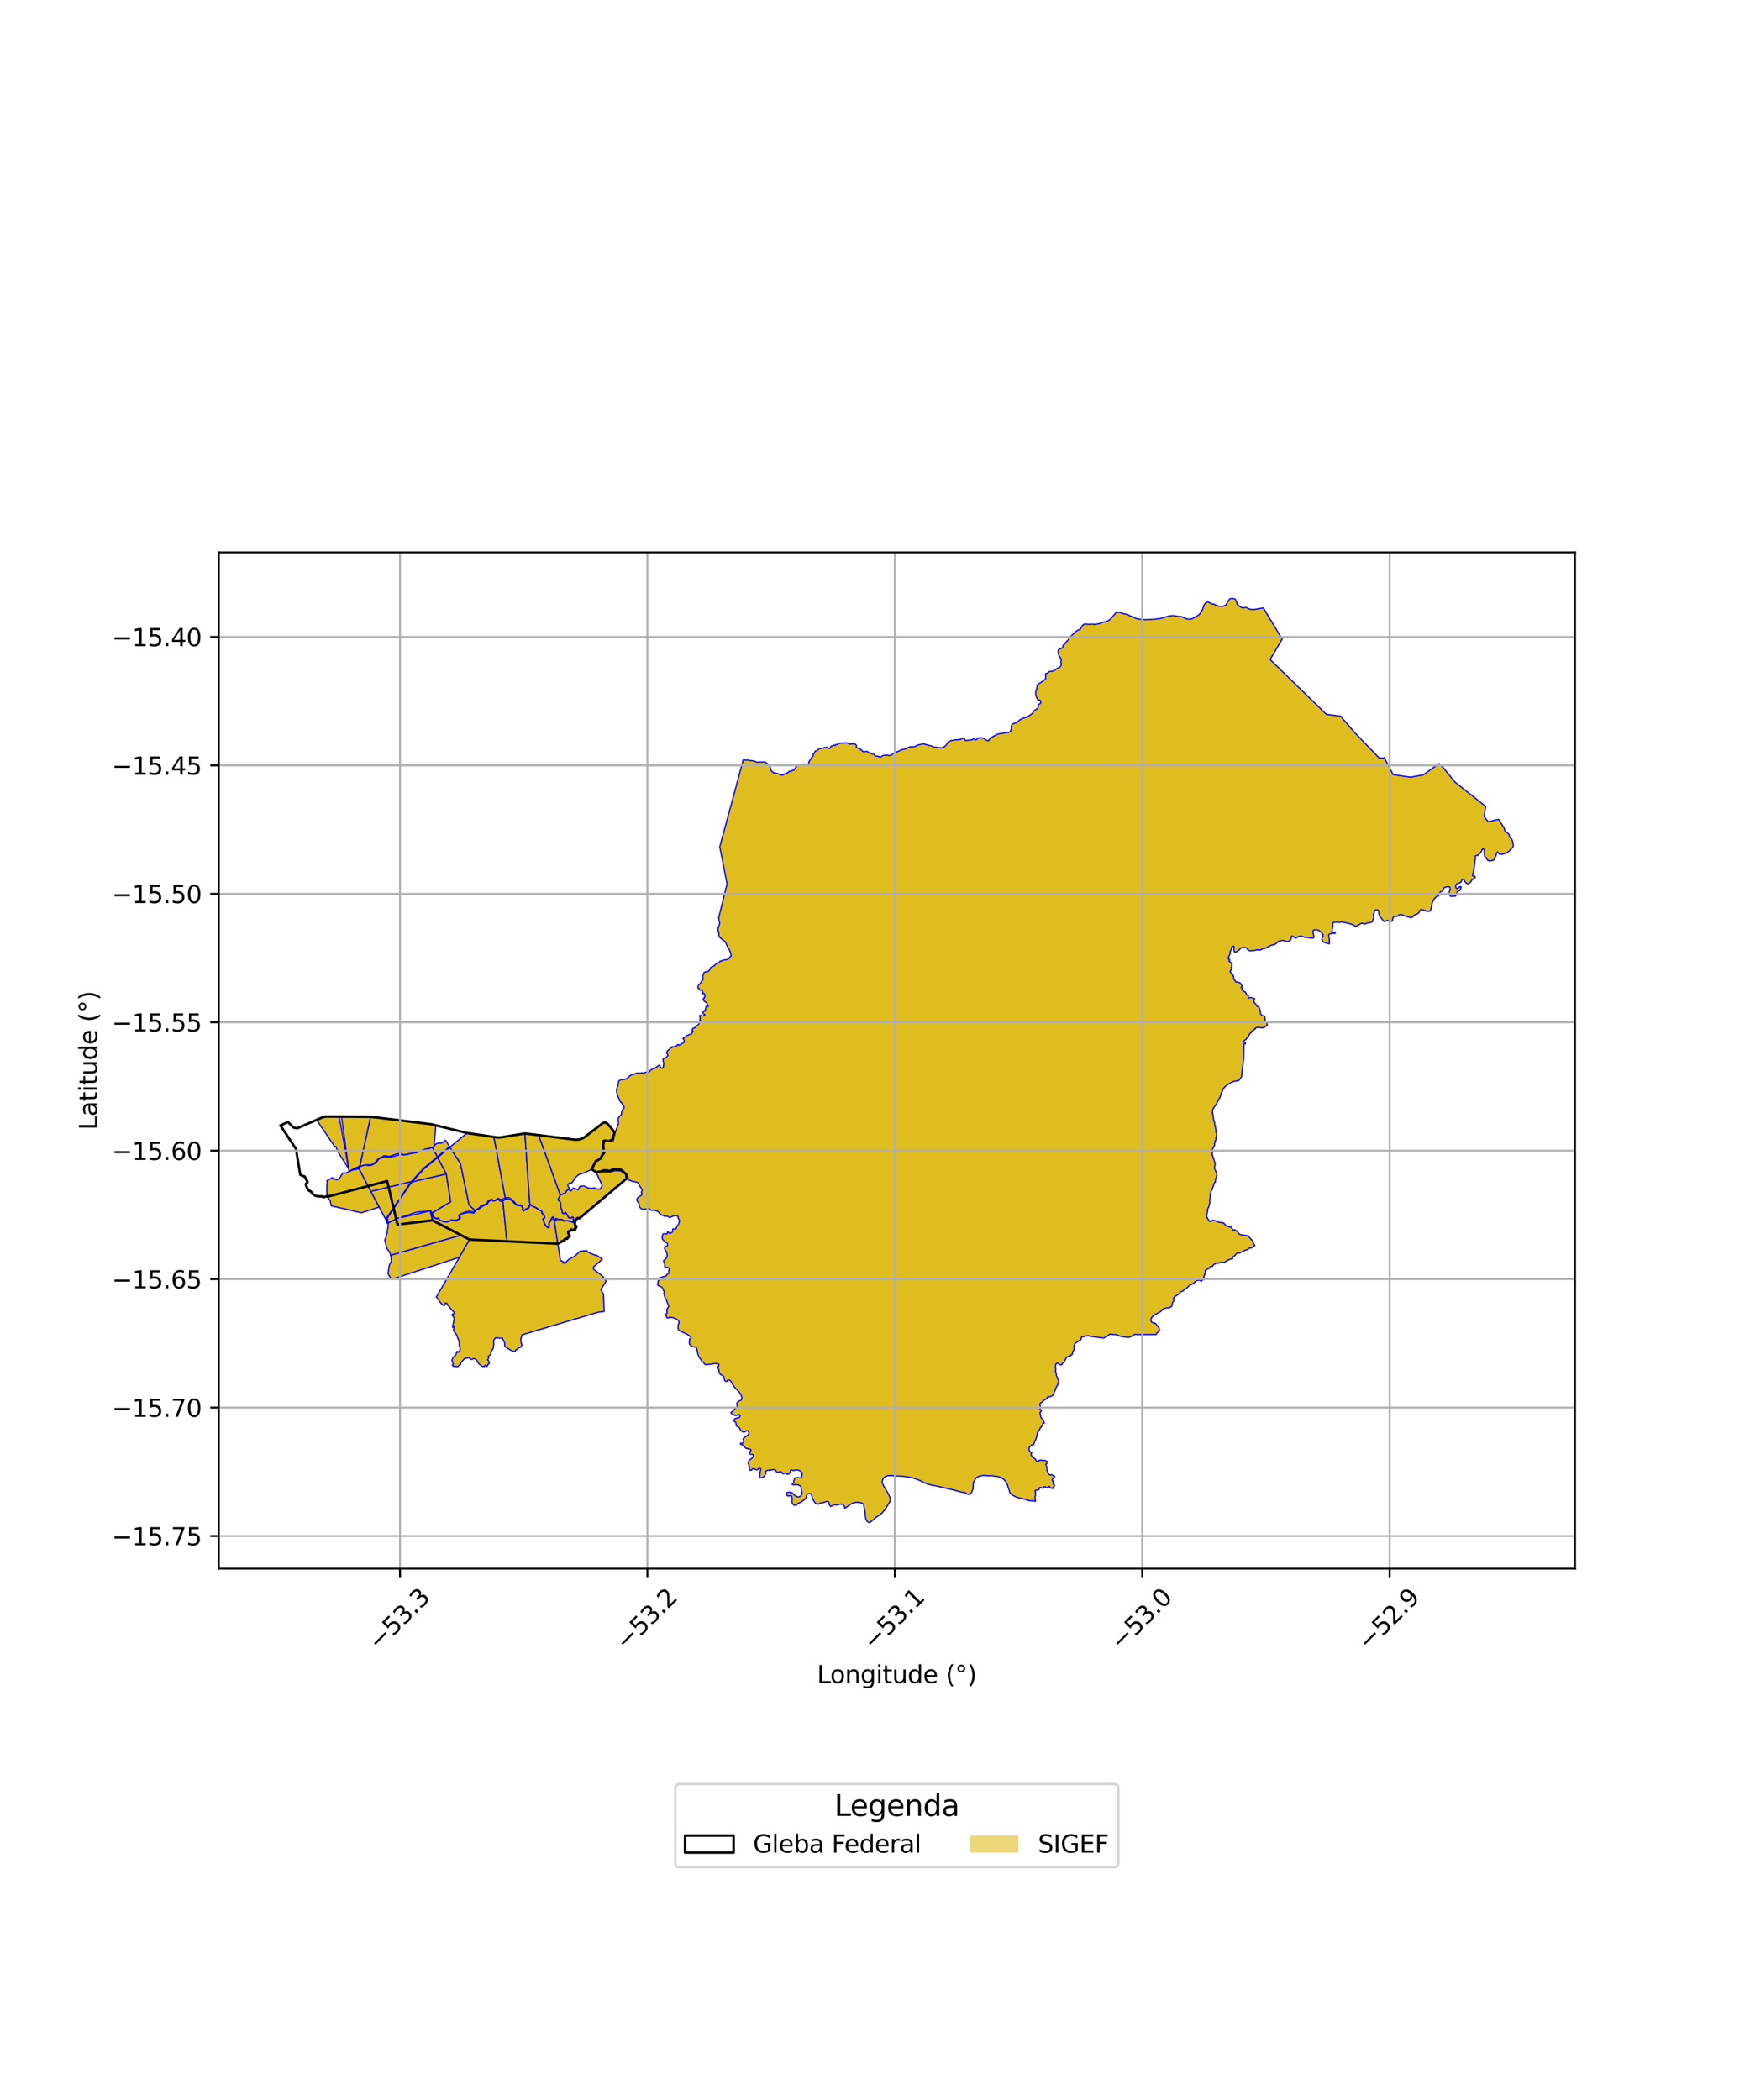 <?xml version="1.0" encoding="utf-8" standalone="no"?>
<!DOCTYPE svg PUBLIC "-//W3C//DTD SVG 1.1//EN"
  "http://www.w3.org/Graphics/SVG/1.1/DTD/svg11.dtd">
<svg xmlns:xlink="http://www.w3.org/1999/xlink" width="720pt" height="864pt" viewBox="0 0 720 864" xmlns="http://www.w3.org/2000/svg" version="1.1">
 <defs>
  <style type="text/css">*{stroke-linejoin: round; stroke-linecap: butt}</style>
 </defs>
 <g id="figure_1">
  <g id="patch_1">
   <path d="M 0 864 
L 720 864 
L 720 0 
L 0 0 
z
" style="fill: #ffffff"/>
  </g>
  <g id="axes_1">
   <g id="patch_2">
    <path d="M 90 645.377 
L 648 645.377 
L 648 227.263 
L 90 227.263 
z
" style="fill: #ffffff"/>
   </g>
   <g id="PatchCollection_1">
    <path d="M 169.25 486.15 
L 168.413 487.226 
L 159.218 500.879 
L 159.109 501.697 
L 159.446 503.286 
L 159.343 503.332 
L 159.132 502.496 
L 155.978 496.63 
L 152.517 490.158 
L 159.887 488.394 
L 169.25 486.15 
" clip-path="url(#pf67dc0075d)" style="fill: #e0bd1f; stroke: #0000ff; stroke-width: 0.5"/>
    <path d="M 177.96 472.141 
L 179.95 475.938 
L 174.116 480.81 
L 169.25 486.15 
L 159.887 488.394 
L 152.517 490.158 
L 147.68 480.822 
L 148.023 479.98 
L 149.006 479.624 
L 150.242 479.319 
L 151.652 479.527 
L 152.631 479.472 
L 154.031 478.825 
L 155.065 477.966 
L 155.683 476.989 
L 156.77 476.417 
L 157.92 475.941 
L 158.807 475.984 
L 159.989 476.164 
L 161.197 475.975 
L 164.788 474.99 
L 166.041 475.118 
L 167.533 475.026 
L 168.493 474.723 
L 169.745 474.45 
L 171.073 474.262 
L 171.133 474.314 
L 172.544 473.734 
L 173.737 473.343 
L 174.907 472.789 
L 176.018 472.671 
L 177.127 472.323 
L 177.96 472.141 
" clip-path="url(#pf67dc0075d)" style="fill: #e0bd1f; stroke: #0000ff; stroke-width: 0.5"/>
    <path d="M 147.68 480.822 
L 152.517 490.158 
L 155.978 496.63 
L 148.693 498.987 
L 136.28 496.126 
L 136.052 495.057 
L 135.889 493.993 
L 135.258 493.287 
L 134.78 492.373 
L 134.568 491.601 
L 134.477 490.224 
L 134.419 489.139 
L 134.504 487.789 
L 134.622 486.53 
L 134.481 485.789 
L 135.947 484.936 
L 136.801 484.508 
L 137.899 485.246 
L 138.417 485.399 
L 138.927 485.299 
L 140.01 484.376 
L 140.399 483.531 
L 141.151 482.58 
L 142.388 482.584 
L 143.736 482.005 
L 144.726 481.481 
L 145.943 481.219 
L 147.251 480.961 
L 147.346 480.837 
L 147.68 480.822 
" clip-path="url(#pf67dc0075d)" style="fill: #e0bd1f; stroke: #0000ff; stroke-width: 0.5"/>
    <path d="M 140.494 459.378 
L 150.855 459.477 
L 152.518 459.425 
L 148.085 479.749 
L 144.571 481.417 
L 144.379 481.596 
L 143.631 481.842 
L 143.487 480.91 
L 140.494 459.378 
" clip-path="url(#pf67dc0075d)" style="fill: #e0bd1f; stroke: #0000ff; stroke-width: 0.5"/>
    <path d="M 152.518 459.425 
L 152.987 459.467 
L 177.46 462.52 
L 179.307 463.003 
L 178.615 471.447 
L 178.236 471.953 
L 177.177 472.196 
L 176.041 472.612 
L 174.951 472.721 
L 173.69 473.297 
L 172.376 473.514 
L 171.154 474.157 
L 169.8 474.404 
L 168.447 474.634 
L 167.421 474.886 
L 166.033 475.095 
L 164.827 474.547 
L 163.444 474.73 
L 162.24 475.079 
L 160.997 475.536 
L 159.831 475.773 
L 158.793 475.532 
L 157.934 475.539 
L 156.709 476.206 
L 155.503 476.844 
L 154.793 477.775 
L 153.775 478.725 
L 152.534 479.341 
L 151.58 479.225 
L 150.227 479.281 
L 149.114 479.556 
L 148.001 479.822 
L 147.229 480.908 
L 145.875 481.205 
L 144.571 481.417 
L 148.085 479.749 
L 152.518 459.425 
" clip-path="url(#pf67dc0075d)" style="fill: #e0bd1f; stroke: #0000ff; stroke-width: 0.5"/>
    <path d="M 139.549 459.435 
L 143.487 480.91 
L 138.919 473.723 
L 138.96 473.537 
L 138.143 471.706 
L 137.739 471.81 
L 130.262 460.726 
L 132.295 459.805 
L 132.942 459.581 
L 133.618 459.438 
L 134.231 459.389 
L 139.549 459.435 
" clip-path="url(#pf67dc0075d)" style="fill: #e0bd1f; stroke: #0000ff; stroke-width: 0.5"/>
    <path d="M 162.995 501.43 
L 163.519 503.829 
L 177.935 502.085 
L 189.716 508.187 
L 160.705 516.492 
L 160.407 515.396 
L 159.223 513.73 
L 158.583 511.262 
L 158.377 510.381 
L 158.407 509.984 
L 158.879 508.635 
L 159.311 507.058 
L 159.406 505.937 
L 159.624 504.922 
L 159.708 504.163 
L 159.666 503.188 
L 162.995 501.43 
" clip-path="url(#pf67dc0075d)" style="fill: #e0bd1f; stroke: #0000ff; stroke-width: 0.5"/>
    <path d="M 183.636 482.985 
L 185.432 494.474 
L 177.904 499.006 
L 177.017 498.175 
L 177.306 498.145 
L 171.548 498.671 
L 162.995 501.43 
L 159.71 503.165 
L 159.402 501.685 
L 159.509 500.963 
L 168.642 487.402 
L 169.59 486.205 
L 183.636 482.985 
" clip-path="url(#pf67dc0075d)" style="fill: #e0bd1f; stroke: #0000ff; stroke-width: 0.5"/>
    <path d="M 189.716 508.187 
L 193.204 509.993 
L 189.017 517.287 
L 177.882 520.902 
L 161.299 526.313 
L 160.657 525.741 
L 159.732 524.182 
L 159.657 523.713 
L 160.001 521.61 
L 160.187 520.546 
L 161.028 518.889 
L 160.947 518.022 
L 160.931 517.369 
L 160.705 516.492 
L 189.716 508.187 
" clip-path="url(#pf67dc0075d)" style="fill: #e0bd1f; stroke: #0000ff; stroke-width: 0.5"/>
    <path d="M 177.017 498.175 
L 177.935 502.085 
L 163.519 503.829 
L 162.995 501.43 
L 177.017 498.175 
" clip-path="url(#pf67dc0075d)" style="fill: #e0bd1f; stroke: #0000ff; stroke-width: 0.5"/>
    <path d="M 180.087 476.223 
L 183.636 482.985 
L 169.59 486.205 
L 174.322 481.021 
L 180.087 476.223 
" clip-path="url(#pf67dc0075d)" style="fill: #e0bd1f; stroke: #0000ff; stroke-width: 0.5"/>
    <path d="M 204.81 493.131 
L 205.861 494.265 
L 206.884 494.028 
L 208.548 510.708 
L 193.204 509.993 
L 177.935 502.085 
L 177.017 498.175 
L 177.703 499.593 
L 178.308 500.993 
L 179.739 501.525 
L 180.31 501.077 
L 181.037 502.069 
L 182.485 502.647 
L 183.73 502.797 
L 185.163 502.266 
L 186.11 502.232 
L 187.762 502.366 
L 189.488 501.083 
L 188.955 500.239 
L 189.68 499.576 
L 190.797 499.175 
L 192.195 498.957 
L 193.171 498.767 
L 193.967 498.996 
L 194.973 499.094 
L 195.803 497.929 
L 197.138 497.348 
L 198.033 496.656 
L 199.252 495.901 
L 200.378 495.502 
L 201.072 494.366 
L 202.313 493.58 
L 202.818 494.145 
L 203.778 493.972 
L 204.81 493.131 
" clip-path="url(#pf67dc0075d)" style="fill: #e0bd1f; stroke: #0000ff; stroke-width: 0.5"/>
    <path d="M 185.108 472.026 
L 189.422 478.63 
L 192.993 495.76 
L 195.33 497.957 
L 194.67 498.784 
L 193.793 498.38 
L 193.03 498.29 
L 191.823 498.54 
L 190.634 498.982 
L 189.365 499.555 
L 188.692 500.116 
L 189.126 501.3 
L 187.656 502.028 
L 185.775 501.88 
L 185.133 502.179 
L 183.726 502.569 
L 182.439 502.444 
L 181.039 502.064 
L 180.317 501.074 
L 179.607 501.354 
L 178.514 500.746 
L 177.949 499.527 
L 177.904 499.006 
L 185.432 494.474 
L 183.636 482.985 
L 180.087 476.223 
L 185.108 472.026 
" clip-path="url(#pf67dc0075d)" style="fill: #e0bd1f; stroke: #0000ff; stroke-width: 0.5"/>
    <path d="M 183.293 469.044 
L 184.95 471.779 
L 179.95 475.938 
L 177.96 472.141 
L 178.358 472.088 
L 178.685 471.514 
L 178.623 471.378 
L 179.264 470.765 
L 179.916 470.369 
L 181.339 470.314 
L 181.939 470.174 
L 183.293 469.044 
" clip-path="url(#pf67dc0075d)" style="fill: #e0bd1f; stroke: #0000ff; stroke-width: 0.5"/>
    <path d="M 193.204 509.993 
L 208.548 510.708 
L 229.509 511.695 
L 230.562 518.533 
L 231.99 519.244 
L 231.561 519.616 
L 232.619 519.709 
L 233.059 519.043 
L 234.168 518.039 
L 236.448 516.842 
L 238.668 514.743 
L 239.93 514.693 
L 241.434 514.551 
L 241.525 514.901 
L 243.243 515.777 
L 244.575 516.314 
L 245.441 516.438 
L 246.67 517.228 
L 247.83 518.078 
L 244.105 521.33 
L 244.334 522.329 
L 246.572 523.962 
L 247.978 525.129 
L 249.394 527.019 
L 247.203 530.635 
L 248.292 532.425 
L 248.538 539.189 
L 248.553 539.572 
L 246.176 539.858 
L 221.166 547.282 
L 220.801 547.394 
L 214.884 549.167 
L 214.782 549.165 
L 214.594 549.889 
L 214.219 551.024 
L 214.479 552.859 
L 214.802 553.192 
L 214.354 554.279 
L 213.668 554.426 
L 212.197 555.396 
L 211.921 556.062 
L 210.929 555.925 
L 210.354 555.624 
L 208.166 554.335 
L 207.771 553.976 
L 207.599 553.507 
L 207.682 552.944 
L 207.387 551.907 
L 206.689 550.631 
L 205.719 550.561 
L 203.896 550.416 
L 203.039 551.506 
L 203.197 552.92 
L 202.972 554.728 
L 201.932 556.211 
L 201.839 557.439 
L 200.883 557.959 
L 201.034 558.807 
L 200.607 559.494 
L 201.168 559.991 
L 201.31 561.053 
L 200.947 561.159 
L 200.357 562.184 
L 199.874 561.572 
L 199.205 562.247 
L 198.15 562.04 
L 197.526 561.392 
L 197.152 561.314 
L 196.679 560.642 
L 196.189 559.63 
L 195.364 559.069 
L 194.945 558.935 
L 194.584 559.058 
L 194.271 559.29 
L 193.426 559.205 
L 193.113 558.581 
L 192.451 558.666 
L 191.955 558.782 
L 191.055 558.994 
L 189.637 560.677 
L 189.456 560.974 
L 189.505 561.472 
L 189.058 561.536 
L 188.337 562.287 
L 187.582 562.266 
L 186.557 562.111 
L 186.105 561.761 
L 186.37 561.46 
L 186.514 561.212 
L 185.949 559.818 
L 186.166 558.903 
L 186.578 558.263 
L 186.938 558.04 
L 187.591 557.375 
L 187.877 556.128 
L 188.146 556.024 
L 188.361 556.416 
L 188.718 556.214 
L 189.123 555.636 
L 189.337 554.985 
L 189.196 554.039 
L 188.9 553.54 
L 188.985 552.6 
L 188.837 551.967 
L 188.652 551.073 
L 188.233 550.413 
L 188.135 549.652 
L 187.377 548.461 
L 187.078 548.174 
L 186.556 546.978 
L 187.006 545.908 
L 186.628 545.584 
L 186.445 546.004 
L 186.176 546.111 
L 186.619 543.911 
L 186.722 543.221 
L 186.88 542.454 
L 186.521 541.67 
L 186.187 541.339 
L 185.924 540.983 
L 186.118 540.635 
L 186.614 540.96 
L 186.863 539.909 
L 185.947 539.065 
L 185.571 538.592 
L 184.768 537.623 
L 184.372 537.14 
L 183.787 536.119 
L 183.101 536.21 
L 183.029 536.93 
L 182.804 537.126 
L 182.363 537.063 
L 181.922 536.693 
L 180.98 535.649 
L 180.281 534.615 
L 179.833 533.945 
L 179.491 533.654 
L 189.017 517.287 
L 193.204 509.993 
" clip-path="url(#pf67dc0075d)" style="fill: #e0bd1f; stroke: #0000ff; stroke-width: 0.5"/>
    <path d="M 192.176 466.157 
L 192.462 466.228 
L 193.227 466.368 
L 203.216 467.775 
L 207.896 492.948 
L 207.821 492.988 
L 206.623 493.371 
L 206.024 493.548 
L 204.818 493.03 
L 203.722 493.849 
L 202.916 494.016 
L 202.298 493.332 
L 200.79 494.104 
L 200.343 495.274 
L 199.17 495.645 
L 197.855 496.171 
L 197.04 497.073 
L 195.33 497.957 
L 192.993 495.76 
L 189.422 478.63 
L 185.062 471.955 
L 192.176 466.157 
" clip-path="url(#pf67dc0075d)" style="fill: #e0bd1f; stroke: #0000ff; stroke-width: 0.5"/>
    <path d="M 215.952 466.321 
L 217.995 495.693 
L 217.881 495.758 
L 217.473 496.936 
L 216.127 497.544 
L 215.401 498.026 
L 214.908 497.686 
L 215.293 497.101 
L 214.516 495.816 
L 213.076 495.742 
L 212.518 495.54 
L 211.647 494.573 
L 210.593 493.533 
L 209.327 492.694 
L 207.896 492.948 
L 203.216 467.775 
L 203.659 467.837 
L 204.039 467.889 
L 204.433 467.935 
L 204.839 467.961 
L 205.24 467.964 
L 205.64 467.941 
L 206.046 467.894 
L 214.726 466.404 
L 215.267 466.338 
L 215.606 466.317 
L 215.952 466.321 
" clip-path="url(#pf67dc0075d)" style="fill: #e0bd1f; stroke: #0000ff; stroke-width: 0.5"/>
    <path d="M 209.182 493.322 
L 210.294 493.733 
L 211.425 494.884 
L 212.401 495.763 
L 213.049 496.045 
L 214.423 496.077 
L 215.124 497.119 
L 214.789 497.708 
L 215.412 498.223 
L 216.2 497.692 
L 217.536 497.05 
L 218.084 495.85 
L 218.412 495.714 
L 219.336 496.509 
L 219.967 496.658 
L 220.798 497.134 
L 221.962 497.966 
L 222.662 498.025 
L 223.04 499.313 
L 223.581 499.648 
L 224.101 500.768 
L 223.92 501.167 
L 223.316 501.501 
L 223.561 502.112 
L 223.988 503.503 
L 224.662 504.475 
L 225.442 505.17 
L 225.996 504.708 
L 225.937 503.253 
L 226.369 502.594 
L 226.974 501.436 
L 227.257 500.864 
L 227.499 500.747 
L 227.709 500.97 
L 227.61 501.668 
L 227.997 501.998 
L 229.509 511.695 
L 208.548 510.708 
L 206.884 494.028 
L 206.97 494.05 
L 208.06 493.338 
L 209.182 493.322 
" clip-path="url(#pf67dc0075d)" style="fill: #e0bd1f; stroke: #0000ff; stroke-width: 0.5"/>
    <path d="M 215.952 466.321 
L 216.302 466.335 
L 216.67 466.372 
L 221.603 466.987 
L 230.533 491.642 
L 230.135 492.551 
L 229.58 493.644 
L 230.503 494.453 
L 230.762 495.564 
L 230.763 496.845 
L 231.249 497.929 
L 231.395 498.982 
L 231.688 499.27 
L 232.205 499.246 
L 232.75 498.753 
L 233.275 499.697 
L 233.952 500.901 
L 234.603 501.252 
L 235.439 500.799 
L 235.912 501.013 
L 235.87 501.501 
L 236.014 502.824 
L 235.332 502.666 
L 234.667 502.404 
L 233.295 502.228 
L 232.527 502.152 
L 232.153 502.366 
L 231.285 501.711 
L 229.799 501.673 
L 228.566 501.291 
L 228.455 501.636 
L 228.661 502.194 
L 228.027 501.855 
L 227.74 501.597 
L 227.841 500.993 
L 227.524 500.633 
L 227.18 500.813 
L 226.846 501.421 
L 226.26 502.532 
L 225.843 503.215 
L 225.865 504.697 
L 225.428 505.064 
L 224.723 504.426 
L 224.06 503.456 
L 223.65 502.079 
L 223.393 501.544 
L 223.984 501.224 
L 224.192 500.743 
L 223.664 499.584 
L 223.128 499.262 
L 222.739 497.92 
L 221.991 497.912 
L 220.858 497.051 
L 220 496.568 
L 219.471 496.444 
L 218.4 495.615 
L 217.995 495.693 
L 215.952 466.321 
" clip-path="url(#pf67dc0075d)" style="fill: #e0bd1f; stroke: #0000ff; stroke-width: 0.5"/>
    <path d="M 228.665 501.461 
L 229.749 501.781 
L 231.271 501.808 
L 232.138 502.46 
L 232.547 502.244 
L 233.238 502.319 
L 234.643 502.481 
L 235.289 502.797 
L 235.997 502.952 
L 236.436 503.103 
L 236.729 504.294 
L 237.147 504.499 
L 237.154 504.896 
L 236.663 505.109 
L 236.756 505.791 
L 236.388 505.745 
L 236.262 505.976 
L 235.463 506.187 
L 235.143 505.784 
L 234.978 505.801 
L 234.803 506.298 
L 234.271 506.531 
L 233.751 506.698 
L 233.848 507.564 
L 234.424 508.29 
L 234.282 508.885 
L 233.764 508.801 
L 233.392 509.523 
L 233.412 509.664 
L 232.954 509.63 
L 232.262 509.892 
L 232.313 510.302 
L 231.926 510.386 
L 232.079 510.597 
L 231.372 510.601 
L 230.911 510.801 
L 230.919 510.984 
L 229.7 511.692 
L 229.509 511.695 
L 227.997 501.998 
L 228.903 502.373 
L 228.593 501.611 
L 228.665 501.461 
" clip-path="url(#pf67dc0075d)" style="fill: #e0bd1f; stroke: #0000ff; stroke-width: 0.5"/>
    <path d="M 248.953 461.825 
L 249.262 461.88 
L 249.396 461.925 
L 249.833 462.165 
L 250.065 462.371 
L 250.184 462.498 
L 251.661 464.213 
L 251.873 464.498 
L 252.083 464.808 
L 252.812 465.892 
L 252.799 466.204 
L 252.344 467.098 
L 252.099 467.71 
L 252.27 468.508 
L 252.085 468.662 
L 252.041 469.009 
L 251.654 468.975 
L 251.419 469.195 
L 251.086 469.166 
L 251.144 469.374 
L 250.644 469.558 
L 250.318 469.465 
L 249.636 469.443 
L 249.237 469.268 
L 248.682 469.274 
L 248.21 469.493 
L 248.142 469.792 
L 248.369 469.872 
L 248.313 470.42 
L 248.092 471.059 
L 248.212 471.675 
L 248.251 472.308 
L 248.284 473.091 
L 248.685 473.572 
L 248.39 474.097 
L 248.555 474.324 
L 247.888 474.944 
L 247.588 475.772 
L 247.18 476.236 
L 247.161 476.55 
L 245.984 477.336 
L 245.065 477.744 
L 243.636 480.721 
L 243.428 481.153 
L 241.509 481.983 
L 240.758 482.419 
L 239.763 482.713 
L 238.119 483.286 
L 237.333 483.901 
L 236.479 484.734 
L 236.032 485.636 
L 235.134 486.808 
L 234.101 486.816 
L 233.777 487.251 
L 233.61 487.589 
L 233.807 488.282 
L 234.278 488.877 
L 233.683 489.264 
L 233.759 489.33 
L 233.154 489.903 
L 232.661 490.829 
L 231.601 491.192 
L 230.693 491.605 
L 230.533 491.642 
L 221.603 466.987 
L 235.548 468.726 
L 236.133 468.798 
L 236.703 468.86 
L 237.176 468.883 
L 237.778 468.852 
L 238.283 468.773 
L 238.777 468.652 
L 239.411 468.426 
L 239.883 468.202 
L 240.284 467.966 
L 240.676 467.687 
L 247.622 462.272 
L 247.89 462.086 
L 248.348 461.882 
L 248.641 461.827 
L 248.953 461.825 
" clip-path="url(#pf67dc0075d)" style="fill: #e0bd1f; stroke: #0000ff; stroke-width: 0.5"/>
    <path d="M 254.574 481.668 
L 255.577 481.866 
L 256.942 482.69 
L 257.321 482.962 
L 257.548 483.204 
L 257.879 484.151 
L 258.094 484.656 
L 238.362 501.281 
L 237.746 501.147 
L 236.779 502.059 
L 236.509 502.97 
L 236.165 502.848 
L 236.024 502.354 
L 235.972 500.976 
L 235.48 500.693 
L 234.603 501.252 
L 233.952 500.901 
L 233.275 499.697 
L 232.75 498.753 
L 232.205 499.246 
L 231.688 499.27 
L 231.395 498.982 
L 231.249 497.929 
L 230.763 496.845 
L 230.762 495.564 
L 230.503 494.453 
L 229.58 493.644 
L 230.135 492.551 
L 230.533 491.642 
L 230.693 491.605 
L 231.601 491.192 
L 232.661 490.829 
L 233.154 489.903 
L 233.759 489.33 
L 234.98 489.95 
L 235.82 488.793 
L 236.827 489.076 
L 237.885 489.535 
L 237.92 489.299 
L 238.624 488.055 
L 240.351 487.943 
L 241.203 488.386 
L 242.006 488.786 
L 243.269 488.931 
L 244.623 488.743 
L 245.558 489.238 
L 247.006 489.174 
L 247.777 487.753 
L 245.232 482.27 
L 246.091 482.1 
L 247.382 482.027 
L 248.089 482.092 
L 249.484 482.165 
L 250.507 482.218 
L 251.611 482.067 
L 252.882 481.698 
L 254.574 481.668 
" clip-path="url(#pf67dc0075d)" style="fill: #e0bd1f; stroke: #0000ff; stroke-width: 0.5"/>
    <path d="M 507.473 246.269 
L 507.984 246.39 
L 508.321 246.672 
L 508.738 247.561 
L 508.907 248.383 
L 509.109 248.801 
L 509.633 249.164 
L 509.97 249.447 
L 510.427 249.756 
L 511.113 250.066 
L 511.584 250.079 
L 512.001 250.025 
L 512.646 249.93 
L 513.075 250.105 
L 513.856 250.495 
L 514.407 250.67 
L 515.103 250.736 
L 516.111 250.745 
L 519.774 250.109 
L 527.529 262.956 
L 522.551 271.341 
L 545.726 293.907 
L 551.532 294.621 
L 557.15 301.16 
L 567.538 311.989 
L 569.602 311.817 
L 573.184 318.706 
L 580.265 319.743 
L 585.472 318.849 
L 592.052 314.189 
L 593.809 315.839 
L 598.658 321.824 
L 611.218 331.759 
L 610.639 335.984 
L 612.284 338.094 
L 616.598 337.072 
L 617.685 338.862 
L 617.965 339.21 
L 618.112 339.609 
L 618.67 340.274 
L 618.91 340.806 
L 618.977 341.312 
L 619.057 341.671 
L 619.389 342.044 
L 620.081 342.523 
L 620.414 342.882 
L 620.813 343.281 
L 620.972 343.56 
L 621.092 344.159 
L 621.345 344.705 
L 621.864 345.131 
L 622.223 345.849 
L 622.436 346.727 
L 622.636 347.832 
L 622.477 348.471 
L 622.052 349.003 
L 621.493 349.549 
L 620.842 350.203 
L 620.217 350.682 
L 619.073 351.188 
L 618.208 351.441 
L 617.557 351.481 
L 616.719 351.282 
L 616.426 350.869 
L 616.147 350.55 
L 615.92 350.697 
L 615.681 351.096 
L 615.535 351.855 
L 615.256 352.44 
L 614.934 353.163 
L 614.628 353.775 
L 614.003 354.041 
L 612.873 354.188 
L 612.128 354.002 
L 611.676 353.363 
L 611.343 352.738 
L 610.917 352.352 
L 610.757 351.913 
L 610.704 351.181 
L 610.657 350.759 
L 610.763 350.16 
L 610.564 349.574 
L 610.311 349.255 
L 609.952 349.322 
L 609.899 349.362 
L 609.739 349.708 
L 609.5 350.28 
L 609.061 350.919 
L 608.582 351.438 
L 607.997 351.891 
L 607.332 351.997 
L 606.973 352.157 
L 606.973 352.57 
L 607.093 353.049 
L 606.96 353.555 
L 606.814 354.446 
L 606.761 355.099 
L 606.682 355.618 
L 606.629 356.536 
L 606.496 357.122 
L 606.31 357.481 
L 606.27 358.027 
L 606.203 358.786 
L 606.017 359.385 
L 606.017 359.491 
L 605.845 359.997 
L 605.858 360.33 
L 606.35 360.543 
L 606.922 360.596 
L 606.962 360.981 
L 606.59 361.367 
L 605.805 361.833 
L 605.446 362.273 
L 605.074 362.872 
L 604.517 363.373 
L 603.971 363.654 
L 603.492 363.505 
L 603.144 363.199 
L 602.764 362.794 
L 602.499 362.248 
L 602.052 361.785 
L 601.813 361.677 
L 601.507 361.934 
L 601.358 362.463 
L 601.102 362.836 
L 600.689 363.15 
L 600.234 363.332 
L 599.787 363.473 
L 599.214 363.716 
L 599.032 364.048 
L 598.892 364.635 
L 598.999 365.214 
L 599.173 365.429 
L 599.338 365.553 
L 599.76 365.512 
L 600.066 365.172 
L 600.421 364.941 
L 600.744 364.767 
L 601.05 364.775 
L 601.141 365.098 
L 600.951 365.685 
L 600.769 366.264 
L 600.058 366.529 
L 599.578 366.86 
L 599.248 367.513 
L 599.099 368.291 
L 598.884 368.655 
L 598.487 368.704 
L 598.041 368.729 
L 597.222 368.812 
L 596.759 368.746 
L 596.495 368.456 
L 596.329 368.026 
L 596.288 367.638 
L 596.238 367.141 
L 596.337 366.703 
L 596.453 366.239 
L 596.61 365.933 
L 596.626 365.668 
L 596.543 365.213 
L 596.406 365.005 
L 596.117 364.815 
L 595.753 364.782 
L 595.323 364.832 
L 595.058 364.865 
L 594.628 365.006 
L 594.182 365.262 
L 593.95 365.527 
L 593.843 365.792 
L 593.74 366.259 
L 593.632 366.599 
L 593.219 366.748 
L 592.979 366.731 
L 592.59 366.954 
L 592.326 367.269 
L 592.119 367.707 
L 591.937 368.237 
L 591.896 368.617 
L 591.673 368.758 
L 591.177 368.866 
L 590.879 369.006 
L 590.598 369.271 
L 590.259 369.611 
L 590.028 369.917 
L 589.698 370.564 
L 589.417 371.135 
L 589.095 371.863 
L 588.963 372.666 
L 588.814 373.659 
L 588.657 374.226 
L 588.451 374.665 
L 588.169 374.921 
L 587.566 374.954 
L 586.789 374.847 
L 586.152 374.599 
L 585.548 374.384 
L 585.028 374.243 
L 584.548 374.243 
L 584.242 374.558 
L 584.028 375.005 
L 583.813 375.435 
L 583.573 375.741 
L 583.118 375.989 
L 582.548 376.221 
L 582.142 376.386 
L 581.77 376.61 
L 581.605 376.842 
L 581.296 377.205 
L 580.792 377.445 
L 580.089 377.47 
L 579.362 377.246 
L 578.601 377.031 
L 577.923 376.808 
L 577.201 376.51 
L 576.622 376.345 
L 576.175 376.246 
L 575.729 376.345 
L 575.406 376.552 
L 575.2 376.775 
L 574.927 376.949 
L 574.431 376.99 
L 573.927 377.024 
L 573.505 377.148 
L 573.215 377.355 
L 573.067 377.661 
L 573.017 378.025 
L 572.976 378.48 
L 572.901 378.777 
L 572.473 379.079 
L 571.969 378.963 
L 571.258 378.781 
L 570.811 378.699 
L 570.249 378.889 
L 569.976 379.079 
L 569.623 379.179 
L 569.292 378.98 
L 568.721 378.318 
L 568.192 377.599 
L 567.762 377.036 
L 567.514 376.523 
L 567.299 376.043 
L 567.241 375.439 
L 567.249 375.035 
L 567.158 374.696 
L 566.976 374.447 
L 566.753 374.348 
L 566.48 374.34 
L 566.1 374.315 
L 565.726 374.489 
L 565.52 374.795 
L 565.363 375.275 
L 565.048 376.35 
L 565.123 376.929 
L 565.189 377.533 
L 565.015 378.046 
L 564.858 378.387 
L 564.842 378.933 
L 564.668 379.198 
L 564.263 379.405 
L 563.643 379.595 
L 563.023 379.719 
L 562.419 379.728 
L 561.79 380.117 
L 561.451 380.191 
L 561.046 380.018 
L 560.55 379.877 
L 560.12 379.885 
L 559.723 380.067 
L 558.946 380.555 
L 558.235 380.977 
L 557.771 381.118 
L 557.341 380.903 
L 556.638 380.44 
L 556.068 380.266 
L 555.415 380.084 
L 554.753 379.861 
L 554.199 379.77 
L 553.29 379.588 
L 552.068 379.306 
L 551.531 379.431 
L 551.002 379.505 
L 550.357 379.406 
L 549.497 379.43 
L 548.753 379.505 
L 548.43 379.662 
L 548.273 379.96 
L 548.347 380.738 
L 548.306 381.499 
L 548.174 382.136 
L 547.959 383.462 
L 548.008 383.743 
L 548.199 383.867 
L 548.529 383.768 
L 548.918 383.536 
L 549.191 383.487 
L 549.373 383.619 
L 549.331 383.966 
L 549.025 384.032 
L 548.645 384.008 
L 548.232 384.049 
L 547.851 384.107 
L 547.264 384.181 
L 546.909 384.363 
L 546.686 384.653 
L 546.669 385.009 
L 546.776 385.654 
L 546.925 386.282 
L 546.98 387.658 
L 546.889 388.221 
L 546.749 388.37 
L 546.286 388.163 
L 545.815 387.956 
L 545.07 387.766 
L 544.401 387.551 
L 544.111 387.17 
L 543.913 386.715 
L 543.888 386.293 
L 544.037 385.764 
L 544.285 385.193 
L 544.334 384.663 
L 544.02 383.993 
L 543.557 383.563 
L 542.879 383.017 
L 542.391 382.678 
L 541.493 382.562 
L 540.509 382.637 
L 540.294 382.876 
L 540.186 383.364 
L 540.269 384.018 
L 540.434 384.556 
L 540.591 385.16 
L 540.55 385.565 
L 540.459 385.813 
L 540.162 385.979 
L 539.5 385.912 
L 538.301 385.739 
L 536.926 385.631 
L 536.009 385.333 
L 535.281 385.168 
L 534.719 385.201 
L 533.884 385.444 
L 533.26 385.883 
L 532.967 385.951 
L 532.627 385.783 
L 531.801 385.137 
L 531.374 385.221 
L 531.174 386.412 
L 530.786 386.898 
L 529.78 387.479 
L 528.826 387.203 
L 527.695 386.876 
L 526.218 387.223 
L 526.05 387.277 
L 525.717 387.565 
L 525.42 387.836 
L 524.459 388.593 
L 523.171 388.847 
L 522.014 389.392 
L 520.794 390.082 
L 520.291 390.242 
L 519.436 390.373 
L 518.502 390.887 
L 517.634 390.85 
L 517.154 390.771 
L 516.352 390.999 
L 515.004 391.191 
L 514.147 391.177 
L 513.396 390.744 
L 512.87 390.046 
L 512.108 389.842 
L 511.598 389.778 
L 510.615 390.036 
L 510.242 390.361 
L 509.87 390.776 
L 509.516 391.114 
L 508.838 391.531 
L 508.097 391.739 
L 507.82 391.542 
L 507.68 390.804 
L 507.67 389.333 
L 507.429 389.316 
L 507.216 389.322 
L 507.037 389.386 
L 506.92 389.552 
L 506.555 390.072 
L 506.621 390.29 
L 506.491 390.962 
L 506.07 391.448 
L 506.113 391.992 
L 506.216 392.054 
L 505.841 393.063 
L 505.452 393.603 
L 505.625 393.935 
L 505.326 394.44 
L 505.858 394.835 
L 505.98 394.987 
L 505.648 395.418 
L 506.548 396.177 
L 506.799 396.355 
L 506.724 397.274 
L 506.842 397.567 
L 506.546 397.919 
L 506.681 398.438 
L 506.855 398.423 
L 506.408 398.859 
L 506.588 399.011 
L 506.071 399.69 
L 507.109 401.361 
L 507.274 401.124 
L 507.328 401.134 
L 507.38 401.466 
L 507.697 402.775 
L 507.924 403.286 
L 508.295 403.595 
L 508.372 404.009 
L 509.389 404.033 
L 509.495 404.295 
L 510.128 404.298 
L 510.341 404.57 
L 510.66 405.114 
L 510.848 405.449 
L 510.973 405.526 
L 511.068 405.805 
L 510.868 405.848 
L 510.687 406.329 
L 511.186 406.58 
L 511.223 406.887 
L 510.792 407.131 
L 511.955 407.972 
L 512.436 408.189 
L 512.979 409.306 
L 513.589 409.677 
L 513.591 410.683 
L 514.307 410.413 
L 515.341 410.586 
L 516.19 410.868 
L 516.068 411.55 
L 515.85 411.956 
L 515.844 412.313 
L 516.219 412.628 
L 516.692 413.119 
L 517.013 413.823 
L 517.807 414.317 
L 518.082 414.571 
L 518.449 415.68 
L 518.491 416.173 
L 518.626 417.039 
L 519 417.545 
L 519.356 417.834 
L 520.252 418.048 
L 520.352 418.185 
L 520.471 419.225 
L 520.538 419.832 
L 521.035 420.774 
L 521.284 421.154 
L 521.307 421.489 
L 521.33 421.814 
L 521.255 421.974 
L 520.905 422.117 
L 520.386 422.481 
L 520.109 422.787 
L 519.597 422.892 
L 519.465 422.778 
L 519.254 422.804 
L 518.945 422.864 
L 518.865 422.92 
L 518.454 422.768 
L 518.111 422.717 
L 517.706 422.655 
L 517.593 422.786 
L 517.519 422.599 
L 516.993 422.795 
L 516.946 422.891 
L 516.752 422.872 
L 516.275 423.217 
L 516.417 423.328 
L 516.011 423.595 
L 515.452 424.082 
L 515.293 424.122 
L 515.035 424.154 
L 514.806 424.495 
L 514.87 424.584 
L 514.839 424.691 
L 514.896 424.788 
L 514.531 425.015 
L 514.162 425.353 
L 513.871 425.972 
L 513.89 426.055 
L 513.675 426.263 
L 513.499 426.643 
L 513.005 427.027 
L 512.868 427.266 
L 512.733 427.486 
L 512.611 427.676 
L 512.243 427.89 
L 512.011 428.068 
L 511.742 428.3 
L 511.613 428.521 
L 511.626 428.655 
L 511.889 428.766 
L 512.103 428.833 
L 512.305 428.961 
L 512.342 429.078 
L 512.388 429.52 
L 511.759 429.463 
L 511.676 435.436 
L 511.617 435.957 
L 510.756 443.143 
L 509.676 444.511 
L 508.932 444.694 
L 507.69 444.911 
L 506.333 445.459 
L 505.207 446.198 
L 504.184 446.926 
L 503.458 447.757 
L 503.151 448.039 
L 503.046 448.745 
L 502.47 449.685 
L 502.407 450.147 
L 502.341 450.18 
L 502.006 451.37 
L 501.815 451.694 
L 501.543 452.185 
L 501.227 452.736 
L 500.903 453.368 
L 500.527 453.992 
L 500.439 454.409 
L 500.228 454.555 
L 499.704 455.285 
L 499.205 456.038 
L 498.931 456.748 
L 498.858 457.594 
L 498.911 457.733 
L 498.755 457.837 
L 498.988 458.115 
L 499.045 458.298 
L 498.919 458.7 
L 499.072 458.866 
L 499.145 459.115 
L 499.201 459.814 
L 499.258 460.224 
L 499.201 460.413 
L 499.531 461.288 
L 499.803 461.988 
L 499.751 462.762 
L 500.086 463.48 
L 500.1 464.126 
L 500.215 464.417 
L 500.206 464.891 
L 500.314 465.213 
L 500.232 465.604 
L 500.293 465.958 
L 500.412 465.969 
L 500.444 466.116 
L 500.609 466.64 
L 500.667 466.734 
L 500.658 466.835 
L 500.479 467.022 
L 500.547 467.246 
L 500.51 467.341 
L 500.435 467.851 
L 500.278 468.056 
L 500.262 468.336 
L 500.298 468.729 
L 500.256 468.955 
L 500.147 469.093 
L 499.959 469.382 
L 500.034 469.648 
L 499.997 469.808 
L 499.89 469.978 
L 499.893 470.046 
L 499.807 470.072 
L 499.756 470.453 
L 499.609 470.573 
L 499.763 471.057 
L 499.186 472.215 
L 498.877 472.859 
L 498.786 473.758 
L 498.763 475.26 
L 498.918 475.411 
L 499.058 475.981 
L 499.13 476.489 
L 499.342 476.774 
L 499.798 478.142 
L 499.887 478.354 
L 499.915 479.446 
L 499.707 479.915 
L 499.747 480.864 
L 500.007 481.475 
L 500.188 481.663 
L 500.163 481.8 
L 500.239 482.202 
L 500.582 482.826 
L 500.678 483.388 
L 500.469 483.9 
L 500.49 484.289 
L 500.344 484.612 
L 500.219 484.806 
L 500.088 485.461 
L 500.11 485.966 
L 499.844 486.491 
L 499.613 486.684 
L 499.486 487.183 
L 499.345 487.35 
L 499.251 487.845 
L 498.868 488.832 
L 498.717 489.025 
L 498.688 489.547 
L 498.376 489.871 
L 498.167 490.369 
L 498.075 491.222 
L 497.867 491.453 
L 497.904 492.059 
L 497.932 492.745 
L 497.875 493.125 
L 497.607 493.694 
L 497.795 494.466 
L 497.742 495.04 
L 497.436 495.854 
L 497.331 496.546 
L 497.015 497.121 
L 496.814 497.773 
L 496.912 498.451 
L 496.706 498.74 
L 496.515 499.93 
L 496.337 500.804 
L 496.797 501.012 
L 496.95 501.602 
L 497.206 501.795 
L 497.499 502.396 
L 497.78 502.571 
L 498.49 502.338 
L 499.018 502.009 
L 499.582 502.131 
L 500.294 502.4 
L 500.735 502.497 
L 501.115 502.667 
L 501.361 502.817 
L 502.411 503.026 
L 503.232 503.054 
L 503.747 503.498 
L 504.261 504.088 
L 504.987 504.553 
L 505.829 504.833 
L 506.507 504.853 
L 506.687 505.007 
L 506.92 505.625 
L 507.252 506.012 
L 507.557 506.043 
L 508 505.933 
L 508.979 506.623 
L 509.522 507.299 
L 509.88 507.798 
L 510.175 507.91 
L 511.269 508.128 
L 511.673 508.182 
L 512.55 508.265 
L 513.374 508.446 
L 513.62 508.781 
L 513.978 509.046 
L 514.34 509.38 
L 515.082 510.217 
L 515.357 510.407 
L 515.499 511.362 
L 515.722 511.507 
L 516.012 512.092 
L 516.302 512.447 
L 516.116 512.534 
L 515.885 512.608 
L 515.703 512.729 
L 515.576 512.877 
L 515.221 513.13 
L 515.042 513.335 
L 514.777 513.448 
L 514.359 513.479 
L 514.037 513.479 
L 513.837 513.57 
L 513.654 513.823 
L 513.419 513.997 
L 513.089 514.145 
L 512.854 514.271 
L 512.684 514.302 
L 512.431 514.302 
L 512.214 514.358 
L 511.879 514.606 
L 511.152 514.986 
L 510.652 515.186 
L 510.269 515.36 
L 510.078 515.508 
L 509.677 515.6 
L 509.316 515.548 
L 509.024 515.574 
L 508.737 515.735 
L 508.616 515.888 
L 508.181 516.449 
L 507.896 516.72 
L 507.346 517.094 
L 507.013 517.359 
L 507.122 517.611 
L 507.203 517.794 
L 507.088 517.916 
L 506.796 517.991 
L 506.245 518.005 
L 505.403 518.372 
L 504.69 518.726 
L 504.472 518.923 
L 504.067 519.187 
L 503.421 519.418 
L 502.817 519.459 
L 502.443 519.384 
L 501.886 519.487 
L 501.601 519.69 
L 501.281 519.724 
L 500.989 519.691 
L 500.609 519.657 
L 500.262 519.745 
L 499.984 519.99 
L 499.617 520.139 
L 499.291 520.316 
L 499.039 520.69 
L 498.836 520.989 
L 498.279 521.023 
L 497.932 521.145 
L 497.864 521.281 
L 497.769 521.492 
L 497.659 521.678 
L 497.317 521.921 
L 496.979 522.055 
L 496.637 522.198 
L 496.179 522.449 
L 495.91 522.692 
L 495.854 522.925 
L 495.928 523.224 
L 496.023 523.419 
L 495.997 523.59 
L 495.878 523.759 
L 495.928 523.903 
L 496.015 524.021 
L 495.928 524.159 
L 495.647 524.19 
L 495.553 524.278 
L 495.566 524.684 
L 495.472 524.902 
L 495.253 525.202 
L 495.285 525.39 
L 495.341 525.533 
L 495.434 525.774 
L 495.444 526.019 
L 495.515 526.275 
L 495.406 526.52 
L 495.14 526.585 
L 494.965 526.46 
L 494.796 526.427 
L 494.655 526.536 
L 494.584 526.733 
L 494.366 527.038 
L 494.154 527.147 
L 493.881 526.967 
L 493.74 526.798 
L 493.565 526.673 
L 493.238 526.684 
L 492.999 526.809 
L 492.497 526.837 
L 492.225 526.968 
L 492.073 527.076 
L 491.762 527.36 
L 491.452 527.605 
L 491.229 527.785 
L 491 528.008 
L 490.75 528.226 
L 490.341 528.39 
L 489.775 528.662 
L 489.284 528.945 
L 489.018 529.201 
L 488.685 529.545 
L 488.121 530.028 
L 487.492 530.451 
L 487.132 530.75 
L 486.651 531.157 
L 486.263 531.386 
L 486.003 531.44 
L 485.685 531.483 
L 485.537 531.59 
L 485.416 531.836 
L 485.387 532.078 
L 485.329 532.224 
L 485.15 532.324 
L 484.903 532.386 
L 484.574 532.632 
L 484.19 532.887 
L 483.836 533.15 
L 483.627 533.281 
L 483.302 533.459 
L 483.089 533.684 
L 482.903 533.89 
L 482.84 534.084 
L 482.859 534.297 
L 482.923 534.455 
L 482.919 534.613 
L 482.867 534.791 
L 482.86 534.942 
L 482.951 535.064 
L 482.978 535.163 
L 482.935 535.258 
L 482.854 535.381 
L 482.694 535.55 
L 482.445 535.857 
L 482.338 536.122 
L 482.325 536.303 
L 482.335 536.528 
L 482.159 537.002 
L 482.106 537.336 
L 481.932 537.57 
L 481.645 537.703 
L 481.378 537.917 
L 481.004 538.078 
L 480.589 538.111 
L 480.169 538.104 
L 479.621 538.191 
L 479.04 538.412 
L 478.726 538.505 
L 478.325 538.699 
L 478.059 538.92 
L 477.952 539.14 
L 477.812 539.407 
L 477.351 539.708 
L 476.83 540.035 
L 476.162 540.369 
L 475.628 540.636 
L 475.187 540.83 
L 474.611 541.356 
L 474.187 541.684 
L 473.733 542.175 
L 473.494 543.029 
L 473.541 543.41 
L 473.776 543.849 
L 474.016 544.136 
L 475.181 544.415 
L 475.681 544.774 
L 475.976 545.223 
L 476.769 546.201 
L 477.144 547.362 
L 475.853 548.589 
L 475.631 549.087 
L 467.948 549.084 
L 467.352 549.031 
L 466.912 549.026 
L 466.335 549.285 
L 465.523 549.8 
L 464.995 550.027 
L 464.402 550.173 
L 463.953 550.242 
L 463.477 550.173 
L 462.881 550.054 
L 461.763 549.933 
L 460.782 549.694 
L 459.166 549.109 
L 457.864 549.046 
L 456.589 548.881 
L 455.889 549.491 
L 455.268 549.95 
L 454.356 550.335 
L 453.982 550.506 
L 453.675 550.519 
L 452.93 550.308 
L 452.076 550.273 
L 451.033 550.081 
L 450.052 550.011 
L 449.368 549.884 
L 449.003 549.884 
L 448.233 549.605 
L 447.96 549.569 
L 447.262 549.582 
L 446.925 549.646 
L 446.546 549.632 
L 446.174 549.911 
L 445.78 549.968 
L 445.351 549.989 
L 444.986 550.075 
L 444.886 550.233 
L 444.835 550.576 
L 444.9 550.705 
L 444.8 550.748 
L 444.656 550.855 
L 444.599 551.127 
L 444.556 551.37 
L 444.394 551.493 
L 444.057 551.576 
L 443.701 551.683 
L 443.554 551.802 
L 443.277 552.093 
L 442.916 552.296 
L 442.616 552.523 
L 442.385 552.666 
L 442.187 552.846 
L 442.113 553.104 
L 441.916 553.542 
L 441.893 553.925 
L 441.902 554.373 
L 441.907 555.028 
L 441.86 555.361 
L 441.657 555.744 
L 441.421 556.058 
L 441.287 556.266 
L 441.227 556.626 
L 441.218 556.968 
L 441.144 557.273 
L 440.765 557.383 
L 440.618 557.628 
L 440.355 557.864 
L 440.04 557.984 
L 439.394 558.187 
L 439.079 558.293 
L 438.784 558.588 
L 438.567 558.902 
L 438.373 559.249 
L 438.23 559.544 
L 438.147 559.761 
L 437.999 560.034 
L 437.842 560.334 
L 437.713 560.461 
L 437.378 560.578 
L 437.22 560.822 
L 437.103 561.101 
L 436.93 561.341 
L 436.667 561.503 
L 436.411 561.537 
L 435.975 561.383 
L 435.603 561.142 
L 435.347 560.92 
L 435.147 560.822 
L 434.967 560.849 
L 434.739 561.027 
L 434.421 561.247 
L 434.325 561.614 
L 434.25 561.854 
L 434.22 562.328 
L 434.295 562.696 
L 434.378 562.876 
L 434.389 563.09 
L 434.344 563.436 
L 434.272 563.688 
L 434.317 563.891 
L 434.265 564.045 
L 434.344 564.417 
L 434.441 564.88 
L 434.562 565.143 
L 434.618 565.305 
L 434.592 565.636 
L 434.667 566.019 
L 434.818 566.354 
L 435.024 566.861 
L 435.137 567.214 
L 435.265 567.481 
L 435.352 567.748 
L 435.438 567.94 
L 435.619 568.012 
L 435.626 568.23 
L 435.638 568.471 
L 435.513 568.632 
L 435.235 569.17 
L 435.152 569.884 
L 434.946 570.208 
L 434.716 570.456 
L 434.524 570.798 
L 434.407 571.174 
L 434.167 571.913 
L 434.061 572.248 
L 433.726 572.68 
L 433.644 573.038 
L 433.625 573.282 
L 433.568 573.508 
L 433.44 573.805 
L 433.237 574.023 
L 432.604 574.415 
L 432.2 574.561 
L 431.661 574.763 
L 431.414 574.708 
L 431.222 574.652 
L 431.014 574.748 
L 430.878 574.981 
L 430.846 575.261 
L 430.502 575.589 
L 430.293 575.669 
L 429.861 575.877 
L 429.709 576.013 
L 429.261 576.365 
L 428.836 576.749 
L 428.62 576.949 
L 428.324 577.109 
L 428.084 577.309 
L 427.939 577.526 
L 427.803 577.806 
L 427.821 577.992 
L 427.944 578.237 
L 427.949 578.448 
L 428.032 578.712 
L 428.001 579.355 
L 427.902 579.485 
L 427.884 579.696 
L 427.964 579.857 
L 428.23 580.154 
L 428.391 580.439 
L 428.428 580.655 
L 428.249 580.816 
L 428.02 580.946 
L 427.939 581.076 
L 427.914 581.299 
L 427.952 581.534 
L 427.976 581.843 
L 428.106 582.351 
L 428.199 582.852 
L 428.286 583.105 
L 428.447 583.359 
L 428.762 583.718 
L 429.053 584.12 
L 429.301 584.529 
L 429.425 584.888 
L 429.443 585.098 
L 429.666 585.327 
L 429.623 585.519 
L 429.381 585.525 
L 429.221 585.494 
L 429.072 585.568 
L 429.041 585.803 
L 429.029 586.106 
L 428.967 586.366 
L 428.434 586.979 
L 428.341 587.189 
L 428.261 587.313 
L 428.063 587.344 
L 427.914 587.696 
L 427.77 588.036 
L 427.479 588.593 
L 427.194 588.934 
L 426.959 589.2 
L 426.81 589.416 
L 426.755 589.924 
L 426.73 590.221 
L 426.56 590.725 
L 426.449 591.208 
L 426.3 591.894 
L 426.133 592.29 
L 425.861 592.686 
L 425.687 592.971 
L 425.625 593.324 
L 425.545 593.639 
L 425.274 594.338 
L 425.069 594.48 
L 424.741 594.523 
L 424.494 594.461 
L 424.271 594.591 
L 424.24 594.746 
L 424.011 594.901 
L 423.664 595.272 
L 423.497 595.439 
L 423.441 595.65 
L 423.356 596.244 
L 423.374 596.459 
L 423.508 596.745 
L 423.646 596.946 
L 423.704 597.223 
L 423.754 597.344 
L 423.973 597.469 
L 424.241 597.478 
L 424.429 597.598 
L 424.5 597.723 
L 424.5 597.884 
L 424.277 598.005 
L 424.219 598.175 
L 424.232 598.402 
L 424.376 598.787 
L 424.461 599.01 
L 424.654 599.187 
L 424.892 599.365 
L 424.97 599.511 
L 425.224 599.719 
L 425.439 599.927 
L 425.655 600.042 
L 425.84 600.211 
L 426.094 600.527 
L 426.233 600.758 
L 426.472 601.081 
L 426.603 601.243 
L 426.811 601.328 
L 427.119 601.282 
L 427.304 601.174 
L 427.419 600.982 
L 427.597 600.858 
L 427.912 600.712 
L 428.267 600.712 
L 428.637 600.836 
L 428.914 600.889 
L 429.284 600.889 
L 429.631 600.866 
L 429.991 600.864 
L 430.468 601.157 
L 430.815 601.349 
L 430.753 601.981 
L 430.715 602.204 
L 430.299 602.404 
L 430.314 602.612 
L 430.422 602.951 
L 430.592 603.29 
L 430.73 603.794 
L 430.723 604.202 
L 430.723 604.502 
L 430.815 604.964 
L 430.892 605.257 
L 431.039 605.55 
L 431.177 605.981 
L 431.331 606.304 
L 431.624 606.597 
L 431.863 606.774 
L 432.21 606.828 
L 432.479 606.805 
L 432.664 606.69 
L 432.826 606.759 
L 433.111 607.021 
L 433.296 607.167 
L 433.466 607.183 
L 433.589 607.098 
L 433.851 607.451 
L 433.989 607.59 
L 433.805 607.775 
L 433.55 608.036 
L 433.281 608.275 
L 432.988 608.66 
L 432.857 608.907 
L 432.903 609.053 
L 433.188 609.269 
L 433.25 609.531 
L 433.273 609.885 
L 433.284 610.277 
L 433.384 610.639 
L 433.646 610.909 
L 433.847 611.024 
L 433.908 611.209 
L 433.669 611.517 
L 433.4 611.771 
L 433.276 612.056 
L 433.253 612.341 
L 433.107 612.434 
L 432.86 612.257 
L 432.567 612.172 
L 432.22 612.141 
L 431.982 612.156 
L 431.881 612.026 
L 431.889 611.741 
L 431.743 611.571 
L 431.612 611.563 
L 431.442 611.61 
L 431.319 611.81 
L 431.023 611.992 
L 430.769 612.146 
L 430.438 612 
L 430.183 611.738 
L 429.806 611.669 
L 429.505 611.738 
L 429.297 611.961 
L 429.074 612.192 
L 428.943 612.308 
L 428.642 612.177 
L 428.396 612.023 
L 428.103 611.984 
L 427.764 612.046 
L 427.463 612.192 
L 427.394 612.323 
L 427.394 612.362 
L 427.517 612.516 
L 427.594 612.608 
L 427.517 612.762 
L 427.332 612.909 
L 426.885 612.97 
L 426.5 613.109 
L 425.998 613.159 
L 425.875 613.367 
L 425.867 613.629 
L 426.029 613.853 
L 425.967 614.184 
L 426.021 614.577 
L 426.091 614.939 
L 426.052 615.301 
L 425.875 615.747 
L 425.836 616.071 
L 425.806 616.425 
L 425.898 616.864 
L 426.037 617.187 
L 426.029 617.549 
L 425.996 617.676 
L 425.562 617.595 
L 424.695 617.474 
L 423.119 617.338 
L 422.489 617.128 
L 421.616 616.833 
L 420.524 616.55 
L 419.236 616.306 
L 418.543 616.075 
L 418.007 615.886 
L 417.345 615.528 
L 416.546 615.129 
L 416.042 614.709 
L 415.559 614.195 
L 415.212 613.26 
L 414.981 612.43 
L 414.603 611.349 
L 414.363 610.591 
L 413.964 609.867 
L 413.417 609.121 
L 412.839 608.512 
L 411.978 607.945 
L 410.748 607.567 
L 409.403 607.378 
L 408.311 607.189 
L 407.143 607.194 
L 406.25 607.184 
L 405.378 607.047 
L 404.642 606.973 
L 404.316 607.068 
L 403.413 607.236 
L 402.141 607.708 
L 401.616 608.139 
L 401.196 608.664 
L 400.659 609.577 
L 400.46 610.25 
L 400.397 611.326 
L 400.293 612.723 
L 399.814 613.799 
L 399.382 614.44 
L 399.142 614.731 
L 398.813 614.836 
L 398.298 614.761 
L 397.774 614.596 
L 397.056 614.125 
L 396.593 613.968 
L 395.688 613.916 
L 395.135 613.774 
L 393.269 613.265 
L 387.878 611.979 
L 385.159 611.34 
L 384.015 611.16 
L 383.215 610.996 
L 382.296 610.764 
L 381.011 610.323 
L 379.868 609.851 
L 378.716 609.216 
L 377.183 608.59 
L 376.061 608.223 
L 375.06 607.961 
L 374.372 607.812 
L 371.642 607.415 
L 370.236 607.287 
L 369.152 607.272 
L 367.261 607.144 
L 366.274 607.084 
L 365.287 607.159 
L 364.689 607.346 
L 364.045 607.644 
L 363.814 607.823 
L 363.292 608.428 
L 363.022 609.198 
L 362.947 609.729 
L 363.112 610.319 
L 363.724 611.649 
L 364.838 613.45 
L 365.6 614.848 
L 366.116 615.969 
L 366.303 617.023 
L 366.16 617.74 
L 365.12 619.503 
L 364.088 621.094 
L 362.771 622.625 
L 361.933 623.287 
L 360.915 623.959 
L 360.324 624.362 
L 359.651 625.02 
L 358.971 625.505 
L 358.402 625.983 
L 357.968 626.327 
L 357.452 626.371 
L 356.72 625.893 
L 356.331 625.213 
L 356.07 624.181 
L 355.966 623.141 
L 355.907 621.863 
L 355.623 620.653 
L 355.444 619.823 
L 355.422 619.307 
L 355.25 618.852 
L 355.041 618.635 
L 354.45 618.358 
L 353.372 618.09 
L 352.303 618.105 
L 351.286 618.276 
L 350.321 618.657 
L 349.461 619.232 
L 348.406 620.009 
L 347.849 620.334 
L 347.496 620.589 
L 347.522 620.133 
L 347.483 619.849 
L 347.267 619.555 
L 346.872 619.187 
L 346.666 618.982 
L 345.999 618.82 
L 345.481 618.87 
L 344.958 619.081 
L 344.508 619.148 
L 344.035 619.192 
L 343.406 619.097 
L 343.134 619.091 
L 342.805 619.241 
L 342.416 619.497 
L 341.979 619.746 
L 341.738 619.787 
L 341.574 619.581 
L 341.388 619.451 
L 341.21 618.976 
L 341.162 618.585 
L 341.004 618.056 
L 340.612 617.774 
L 339.959 617.76 
L 338.996 618.103 
L 338.494 618.275 
L 337.772 618.343 
L 337.256 618.576 
L 336.665 618.796 
L 336.246 618.741 
L 335.696 618.617 
L 335.373 618.308 
L 334.905 617.701 
L 334.44 616.811 
L 334.216 616.244 
L 334.112 615.677 
L 333.874 614.885 
L 333.622 614.619 
L 332.886 614.5 
L 332.339 614.675 
L 331.975 614.997 
L 331.701 615.886 
L 331.56 616.336 
L 331.219 616.806 
L 330.962 617.063 
L 330.356 617.442 
L 329.964 617.725 
L 329.616 618.072 
L 328.947 618.296 
L 328.419 618.444 
L 328.099 618.721 
L 327.838 619.129 
L 327.591 619.327 
L 327.033 619.333 
L 326.433 619.061 
L 326.142 618.801 
L 325.895 618.281 
L 325.845 617.841 
L 325.876 617.105 
L 326.007 616.752 
L 325.834 616.214 
L 325.778 615.799 
L 325.673 615.514 
L 325.482 615.31 
L 325.129 615.316 
L 324.664 615.427 
L 324.231 615.476 
L 323.76 615.216 
L 323.513 614.875 
L 323.525 614.343 
L 323.823 614.09 
L 324.299 613.941 
L 324.975 613.917 
L 325.786 614.121 
L 326.337 614.66 
L 326.918 615.224 
L 327.469 615.614 
L 327.888 615.787 
L 328.402 615.856 
L 328.996 615.738 
L 329.356 615.553 
L 329.653 615.182 
L 329.82 614.872 
L 329.944 614.364 
L 329.876 613.622 
L 329.691 612.99 
L 329.648 612.576 
L 329.617 612.029 
L 329.481 611.577 
L 329.302 611.373 
L 329.017 611.175 
L 328.689 611.088 
L 328.361 610.896 
L 327.791 610.871 
L 327.203 610.858 
L 326.732 610.914 
L 326.354 610.901 
L 326.076 610.821 
L 325.909 610.592 
L 325.977 610.418 
L 326.237 610.32 
L 326.565 610.004 
L 326.628 609.781 
L 326.591 609.2 
L 326.671 608.983 
L 327.019 608.377 
L 327.29 607.991 
L 327.897 607.939 
L 329.122 608.056 
L 329.626 607.901 
L 329.794 607.618 
L 329.949 606.986 
L 330.078 606.122 
L 329.794 605.619 
L 329.188 605.206 
L 328.763 604.961 
L 328.089 604.793 
L 327.405 604.805 
L 326.618 604.998 
L 326.27 604.998 
L 325.857 604.779 
L 325.431 604.727 
L 325.237 605.023 
L 325.198 605.359 
L 324.992 605.862 
L 324.785 606.223 
L 324.591 606.403 
L 323.959 606.545 
L 323.533 606.415 
L 323.172 606.119 
L 322.566 606.221 
L 322.243 606.389 
L 321.946 606.324 
L 321.856 606.028 
L 321.611 605.641 
L 321.314 605.524 
L 320.695 605.537 
L 320.075 605.807 
L 319.546 605.665 
L 319.173 604.93 
L 318.798 604.736 
L 318.063 604.594 
L 316.999 604.892 
L 315.786 604.905 
L 315.309 605.136 
L 314.986 605.446 
L 315.025 605.871 
L 315.128 606.168 
L 314.856 606.593 
L 314.611 607.148 
L 314.185 607.612 
L 313.643 607.882 
L 312.907 607.972 
L 312.585 607.869 
L 312.52 607.418 
L 312.637 606.979 
L 312.637 606.425 
L 312.663 605.793 
L 312.982 604.63 
L 312.96 604.245 
L 312.731 604.096 
L 312.219 604.178 
L 311.825 604.518 
L 311.417 604.8 
L 310.92 604.688 
L 310.601 604.436 
L 310.082 604.236 
L 309.585 604.361 
L 309.229 604.85 
L 309.034 604.821 
L 308.634 604.85 
L 308.382 604.717 
L 308.293 604.02 
L 308.286 603.271 
L 308.071 602.655 
L 307.841 602.203 
L 307.935 601.4 
L 308.145 600.888 
L 308.576 600.574 
L 309.182 600.074 
L 309.578 599.679 
L 309.87 599.109 
L 309.905 598.69 
L 309.777 598.433 
L 309.346 598.34 
L 308.822 598.351 
L 308.531 598.095 
L 308.403 597.7 
L 308.497 597.362 
L 308.66 597.176 
L 308.901 596.964 
L 308.944 596.668 
L 308.796 596.359 
L 308.537 596.242 
L 308.154 596.1 
L 307.389 596.006 
L 306.718 595.745 
L 306.177 595.204 
L 305.805 594.673 
L 305.209 594.384 
L 304.649 594.188 
L 304.603 593.955 
L 304.631 593.88 
L 304.836 593.722 
L 304.883 593.713 
L 305.311 593.788 
L 305.591 593.751 
L 305.899 593.462 
L 306.029 593.136 
L 305.919 592.483 
L 305.751 592.243 
L 305.835 591.835 
L 306.256 591.428 
L 307.048 590.864 
L 307.6 590.517 
L 307.948 590.121 
L 308.213 589.714 
L 308.045 589.21 
L 307.721 588.73 
L 307.265 588.658 
L 306.713 588.921 
L 306.257 589.161 
L 305.561 589.124 
L 305.215 588.812 
L 304.687 588.476 
L 304.483 587.888 
L 304.147 587.432 
L 303.667 587.048 
L 303.176 586.867 
L 302.876 586.508 
L 302.828 585.728 
L 302.805 585.344 
L 302.781 585.296 
L 302.445 584.996 
L 302.085 584.804 
L 301.917 584.36 
L 302.302 583.737 
L 302.758 583.533 
L 303.562 583.401 
L 304.066 583.258 
L 304.174 583.198 
L 304.414 582.802 
L 304.503 582.329 
L 304.167 582.017 
L 303.603 582.173 
L 302.619 582.388 
L 301.84 582.099 
L 301.216 581.727 
L 300.856 581.439 
L 300.748 581.211 
L 300.916 580.948 
L 301.444 580.672 
L 302.093 579.977 
L 302.777 579.174 
L 303.285 578.657 
L 303.297 578.196 
L 303.171 577.745 
L 303.171 577.318 
L 303.495 576.776 
L 304.038 576.43 
L 304.673 576.176 
L 305.043 575.876 
L 305.216 575.426 
L 305.182 574.71 
L 304.94 574.121 
L 304.559 573.486 
L 304.075 572.596 
L 303.324 571.903 
L 302.632 571.21 
L 301.881 570.309 
L 301.509 569.768 
L 301.099 568.956 
L 300.637 568.227 
L 300.031 567.784 
L 299.517 567.784 
L 299.229 568.01 
L 299.054 568.359 
L 298.674 568.318 
L 298.211 568.04 
L 298.027 567.485 
L 297.924 566.797 
L 297.688 566.324 
L 297.164 565.882 
L 296.682 565.635 
L 296.281 565.327 
L 296.014 565.018 
L 295.86 564.638 
L 295.83 564.032 
L 295.645 563.313 
L 295.501 562.83 
L 295.481 562.254 
L 295.691 561.849 
L 295.764 561.449 
L 295.589 561.192 
L 295.199 561.048 
L 294.52 560.975 
L 293.78 561.047 
L 292.968 561.221 
L 292.187 561.251 
L 290.882 561.435 
L 290.111 561.404 
L 289.823 561.167 
L 289.511 560.655 
L 289.102 560.306 
L 288.693 559.927 
L 288.421 559.48 
L 287.914 558.745 
L 287.611 558.321 
L 287.369 557.692 
L 287.082 557.102 
L 286.954 556.168 
L 286.745 555.165 
L 286.553 554.66 
L 286.337 554.396 
L 285.982 554.245 
L 285.526 554.191 
L 284.726 553.974 
L 284.306 553.692 
L 283.85 553.271 
L 283.652 552.856 
L 283.577 552.335 
L 283.752 551.807 
L 283.656 550.99 
L 284.191 550.798 
L 284.222 550.509 
L 284.12 550.143 
L 283.868 549.831 
L 283.483 549.47 
L 282.685 548.953 
L 282.258 548.76 
L 280.938 548.098 
L 280.007 547.695 
L 279.382 547.286 
L 279.1 546.974 
L 278.962 546.535 
L 278.962 546.259 
L 278.993 545.44 
L 279.029 545.002 
L 279.228 544.671 
L 279.342 544.389 
L 279.367 543.909 
L 279.259 543.47 
L 278.917 543.115 
L 278.508 542.887 
L 278.136 542.586 
L 277.601 542.376 
L 277.031 542.207 
L 276.521 542.076 
L 275.854 541.967 
L 275.506 541.979 
L 275.163 542.171 
L 274.755 542.291 
L 274.418 542.116 
L 274.196 541.702 
L 273.962 541.137 
L 273.854 540.759 
L 274.113 540.549 
L 274.365 540.339 
L 274.462 540.038 
L 274.407 539.34 
L 274.393 538.926 
L 274.393 538.66 
L 274.615 538.291 
L 274.911 537.907 
L 275.088 537.597 
L 275.104 537.125 
L 274.794 536.474 
L 274.366 535.499 
L 274.234 534.834 
L 274.042 534.509 
L 273.703 534.183 
L 273.378 533.193 
L 273.305 532.774 
L 273.084 532.242 
L 273.158 531.932 
L 273.336 531.636 
L 273.247 531.297 
L 273.04 531.104 
L 272.937 530.838 
L 272.923 530.572 
L 272.318 529.597 
L 271.89 529.36 
L 270.855 528.93 
L 270.619 528.753 
L 270.575 528.384 
L 270.649 527.985 
L 270.738 527.675 
L 270.724 527.172 
L 270.872 526.966 
L 271.197 526.744 
L 271.316 526.286 
L 271.39 525.858 
L 271.583 525.622 
L 272.189 525.445 
L 273.12 525.254 
L 273.785 525.004 
L 274.095 524.945 
L 274.273 524.605 
L 274.51 524.28 
L 274.791 524.103 
L 275.101 523.986 
L 275.205 523.764 
L 275.19 523.359 
L 275.117 522.99 
L 275.235 522.577 
L 275.339 522.296 
L 275.295 521.853 
L 275.177 521.675 
L 274.97 521.616 
L 274.424 521.438 
L 273.995 521.467 
L 273.655 521.512 
L 273.493 521.231 
L 273.434 520.773 
L 273.509 520.064 
L 273.317 519.576 
L 273.008 518.867 
L 273.037 518.645 
L 273.496 518.291 
L 274.028 517.745 
L 274.354 517.228 
L 274.487 516.948 
L 274.473 516.032 
L 274.355 515.559 
L 274.075 514.884 
L 273.736 514.264 
L 273.485 513.924 
L 273.412 513.554 
L 273.515 513.156 
L 273.811 512.846 
L 274.225 512.713 
L 274.55 512.58 
L 274.654 511.99 
L 274.595 511.635 
L 274.329 511.369 
L 273.872 511.162 
L 273.606 510.984 
L 273.355 510.659 
L 272.765 510.082 
L 272.499 509.624 
L 272.426 509.077 
L 272.485 508.546 
L 272.678 507.955 
L 272.855 507.63 
L 273.358 507.586 
L 273.978 507.72 
L 274.377 507.661 
L 274.555 507.366 
L 274.599 506.997 
L 274.733 506.819 
L 275.028 506.908 
L 275.235 507.219 
L 275.367 507.381 
L 275.589 507.456 
L 275.899 507.367 
L 276.313 507.116 
L 276.653 506.792 
L 276.742 506.319 
L 276.743 505.861 
L 276.876 505.595 
L 277.674 505.626 
L 278.043 505.641 
L 278.265 505.36 
L 278.354 504.889 
L 278.576 504.432 
L 278.901 504.033 
L 279.153 503.723 
L 279.345 503.073 
L 279.508 502.468 
L 279.568 502.01 
L 279.258 501.522 
L 278.992 501.153 
L 279.081 500.606 
L 278.491 500.236 
L 278.018 500.147 
L 277.457 500.265 
L 276.94 500.324 
L 276.112 500.707 
L 275.639 500.898 
L 275.358 500.869 
L 274.724 500.41 
L 274.369 500.395 
L 273.586 500.394 
L 273.217 500.379 
L 272.848 499.995 
L 272.006 499.817 
L 271.46 499.329 
L 271.18 498.974 
L 270.988 498.678 
L 270.626 498.401 
L 269.888 498.135 
L 268.78 497.956 
L 267.879 497.896 
L 267.392 497.704 
L 267.2 497.394 
L 266.861 497.216 
L 266.447 497.26 
L 264.807 497.583 
L 264.246 497.524 
L 263.729 497.198 
L 263.212 496.74 
L 263.021 496.296 
L 263.007 495.691 
L 263.007 495.381 
L 262.594 494.686 
L 262.152 494.08 
L 261.99 493.637 
L 262.138 493.179 
L 262.508 492.618 
L 262.906 492.329 
L 263.32 492.123 
L 263.733 491.975 
L 263.911 491.769 
L 264.118 491.341 
L 264.133 490.986 
L 263.971 490.691 
L 263.882 490.425 
L 264.045 490.071 
L 264.261 489.625 
L 264.147 489.45 
L 263.798 488.813 
L 263.417 488.34 
L 263.043 487.608 
L 262.595 486.76 
L 262.138 486.426 
L 261.165 486.266 
L 259.967 485.933 
L 258.654 485.463 
L 258.061 484.354 
L 257.825 482.991 
L 257.181 482.569 
L 256.36 481.781 
L 255.699 481.266 
L 254.169 480.929 
L 253.201 480.797 
L 252.211 480.783 
L 251.56 481.177 
L 250.756 481.636 
L 249.484 481.505 
L 248.671 481.371 
L 247.897 481.46 
L 247.165 481.738 
L 246.842 481.805 
L 246.167 482.03 
L 245.473 482.162 
L 245.012 482.065 
L 243.716 481.22 
L 243.428 481.153 
L 243.637 480.722 
L 245.065 477.744 
L 246.009 477.452 
L 247.202 476.582 
L 247.254 476.271 
L 248.004 475.446 
L 248.533 474.533 
L 248.765 473.839 
L 248.687 473.383 
L 248.464 472.265 
L 248.343 471.281 
L 248.413 470.374 
L 248.482 469.904 
L 248.601 469.617 
L 249.812 469.608 
L 251.065 469.703 
L 252.177 469.471 
L 252.402 468.525 
L 252.65 467.145 
L 252.617 467.08 
L 252.957 466.124 
L 253.447 465.066 
L 253.55 464.78 
L 253.641 464.403 
L 253.755 464.192 
L 253.91 463.963 
L 253.973 463.505 
L 254.076 463.18 
L 254.162 462.957 
L 254.27 462.785 
L 254.39 462.539 
L 254.465 462.299 
L 254.425 461.973 
L 254.385 461.511 
L 254.345 460.779 
L 254.368 460.099 
L 254.465 459.893 
L 254.602 459.733 
L 254.757 459.521 
L 254.934 459.315 
L 255.191 459.03 
L 255.426 458.824 
L 255.609 458.578 
L 255.677 458.424 
L 255.706 458.045 
L 255.74 457.622 
L 255.918 457.268 
L 256.089 456.816 
L 256.232 456.496 
L 256.478 456.25 
L 256.689 456.003 
L 256.763 455.734 
L 256.763 455.409 
L 256.609 455.1 
L 256.335 454.705 
L 256.043 454.328 
L 255.957 454.156 
L 255.814 453.807 
L 255.614 453.596 
L 255.249 453.304 
L 255.094 453.127 
L 254.98 452.858 
L 254.671 451.994 
L 254.34 451.416 
L 254.151 450.867 
L 253.945 450.147 
L 253.745 449.443 
L 253.705 449.003 
L 253.66 448.493 
L 253.797 447.889 
L 253.906 447.42 
L 254.237 446.55 
L 254.335 445.99 
L 254.444 445.332 
L 254.507 445.08 
L 254.627 444.731 
L 255.131 444.37 
L 255.474 444.147 
L 255.954 444.239 
L 256.366 444.136 
L 256.823 444.096 
L 257.51 443.976 
L 257.762 443.827 
L 258.385 443.312 
L 258.972 442.794 
L 259.304 442.502 
L 259.859 442.216 
L 260.282 442.062 
L 260.854 441.93 
L 261.3 441.736 
L 262.031 441.49 
L 263.015 441.519 
L 263.547 441.519 
L 263.987 441.376 
L 264.731 441.508 
L 265.022 441.405 
L 265.577 441.159 
L 266.08 441.113 
L 266.578 441.165 
L 266.738 441.136 
L 267.218 440.839 
L 267.51 440.507 
L 267.659 440.289 
L 267.836 440.192 
L 268.54 439.767 
L 268.798 439.658 
L 269.284 439.544 
L 269.576 439.366 
L 269.988 439.126 
L 270.234 438.92 
L 270.491 438.766 
L 270.703 438.583 
L 270.989 438.394 
L 271.206 438.331 
L 271.36 438.337 
L 271.492 438.4 
L 271.572 438.537 
L 271.612 438.703 
L 271.669 439 
L 271.767 439.178 
L 271.921 439.326 
L 272.115 439.401 
L 272.367 439.395 
L 272.659 439.281 
L 272.876 439.143 
L 272.983 438.674 
L 272.937 438.285 
L 273.149 437.701 
L 272.76 436.148 
L 272.965 435.372 
L 273.776 435.368 
L 274.553 434.494 
L 274.792 434.258 
L 274.73 433.787 
L 274.323 433.476 
L 274.296 432.886 
L 274.654 432.325 
L 275.743 431.484 
L 275.683 431.189 
L 276.168 431.114 
L 276.516 430.915 
L 276.49 430.582 
L 277.154 430.771 
L 278.513 430.198 
L 278.905 429.695 
L 279.29 429.942 
L 279.507 430 
L 280.074 429.704 
L 281.215 428.988 
L 281.465 428.85 
L 281.501 427.96 
L 281.094 427.424 
L 281.004 427.325 
L 281.341 427.04 
L 281.362 426.762 
L 281.669 426.807 
L 282.152 426.532 
L 282.255 426.239 
L 282.611 425.96 
L 282.938 425.986 
L 284.533 425.299 
L 285.21 424.325 
L 284.762 424.056 
L 284.797 423.729 
L 285.054 423.134 
L 286.198 422.682 
L 286.417 422.241 
L 287.331 421.532 
L 288.075 420.259 
L 288.205 419.849 
L 287.993 419.832 
L 287.924 419.713 
L 288.071 419.031 
L 287.853 417.821 
L 287.986 417.772 
L 289.281 418.006 
L 290.066 417.565 
L 289.286 416.922 
L 289.184 416.473 
L 289.833 415.926 
L 289.823 415.648 
L 289.971 415.714 
L 290.101 415.966 
L 290.484 414.042 
L 291.459 414.046 
L 290.972 413.242 
L 290.848 412.687 
L 289.816 411.927 
L 289.508 411.607 
L 289.335 411.267 
L 289.27 410.935 
L 289.509 410.776 
L 289.834 410.588 
L 289.849 410.024 
L 290.073 409.764 
L 290.102 409.46 
L 289.878 409.055 
L 289.597 408.715 
L 289.3 408.599 
L 289.105 408.78 
L 289.025 409.004 
L 288.903 408.859 
L 288.968 408.555 
L 289.062 408.223 
L 288.983 407.818 
L 288.888 407.565 
L 288.57 407.333 
L 288.288 407.42 
L 288.115 407.391 
L 287.855 407.253 
L 287.674 406.971 
L 287.558 406.732 
L 287.255 406.609 
L 287.205 406.26 
L 287.157 405.964 
L 287.261 405.613 
L 287.533 405.222 
L 287.908 404.855 
L 288.164 404.544 
L 288.371 404.232 
L 288.643 403.762 
L 288.922 403.482 
L 289.178 403.051 
L 289.242 402.628 
L 289.227 402.133 
L 289.163 401.902 
L 289.153 401.492 
L 289.489 400.717 
L 289.553 400.342 
L 289.689 400.095 
L 290.136 399.951 
L 290.431 399.768 
L 290.694 399.856 
L 291.038 399.816 
L 291.421 399.657 
L 291.622 399.404 
L 291.905 399.129 
L 292.107 398.758 
L 292.18 398.418 
L 292.358 398.063 
L 292.624 397.926 
L 292.963 397.845 
L 293.23 397.627 
L 293.561 397.498 
L 294.038 397.24 
L 294.159 396.941 
L 294.442 396.74 
L 295.018 396.452 
L 295.568 396.193 
L 295.915 395.959 
L 296.109 395.588 
L 296.327 395.435 
L 296.771 395.338 
L 297.062 395.379 
L 297.361 395.136 
L 297.498 394.943 
L 298.063 394.951 
L 298.435 394.927 
L 298.653 394.822 
L 298.93 394.822 
L 299.285 394.685 
L 299.6 394.54 
L 299.843 394.395 
L 300.077 394.153 
L 300.158 393.862 
L 300.836 393.346 
L 300.553 391.904 
L 300.016 390.592 
L 299.222 389.323 
L 298.556 387.831 
L 298.043 387.172 
L 296.936 386.374 
L 296.151 385.7 
L 295.816 385.084 
L 295.703 383.549 
L 295.261 382.429 
L 295.612 381.477 
L 295.91 380.641 
L 296.074 379.855 
L 295.845 378.51 
L 295.663 377.667 
L 299.121 363.688 
L 296.843 351.955 
L 296.136 348.397 
L 301.142 329.902 
L 304.004 319.264 
L 304.994 315.56 
L 305.771 312.649 
L 307.175 312.75 
L 307.987 312.699 
L 308.649 312.988 
L 309.156 312.909 
L 310.287 313.079 
L 311.285 313.572 
L 312.87 313.494 
L 314.681 313.508 
L 315.502 314.022 
L 316.615 314.793 
L 316.99 316.043 
L 317.356 317.184 
L 318.514 318.107 
L 319.001 318.045 
L 319.273 318.073 
L 319.559 318.22 
L 319.709 318.269 
L 319.831 318.28 
L 319.985 318.238 
L 320.313 318.409 
L 320.456 318.518 
L 320.564 318.553 
L 320.76 318.542 
L 320.906 318.56 
L 321.105 318.651 
L 321.266 318.808 
L 321.381 318.892 
L 321.601 318.917 
L 321.861 318.875 
L 322.116 318.833 
L 322.282 318.787 
L 322.37 318.695 
L 322.421 318.611 
L 322.569 318.597 
L 322.653 318.542 
L 322.768 318.417 
L 322.972 318.315 
L 323.226 318.306 
L 323.342 318.228 
L 323.462 318.265 
L 323.536 318.167 
L 323.569 318.052 
L 323.721 318.043 
L 323.8 318.094 
L 323.944 318.001 
L 324.106 317.946 
L 324.193 317.816 
L 324.48 317.691 
L 324.55 317.575 
L 324.573 317.423 
L 324.712 317.312 
L 324.874 317.242 
L 325.068 317.363 
L 325.216 317.441 
L 325.596 317.296 
L 325.79 317.118 
L 326.036 316.962 
L 326.199 316.887 
L 326.468 316.921 
L 326.594 316.89 
L 326.707 316.727 
L 326.734 316.564 
L 326.886 316.386 
L 327.079 316.231 
L 327.265 316.121 
L 327.269 315.92 
L 327.258 315.764 
L 327.417 315.639 
L 327.757 315.385 
L 327.886 315.195 
L 328.023 315.025 
L 328.265 314.869 
L 328.557 314.748 
L 328.705 314.653 
L 328.758 314.585 
L 328.88 314.653 
L 329.016 314.68 
L 329.421 314.68 
L 329.744 314.654 
L 330.017 314.563 
L 330.305 314.438 
L 330.589 314.373 
L 330.881 314.339 
L 331.082 314.377 
L 331.378 314.484 
L 331.725 314.532 
L 332.176 314.46 
L 332.521 314.343 
L 332.711 314.145 
L 332.768 313.842 
L 332.791 313.679 
L 332.827 313.396 
L 332.872 313.225 
L 333.088 313.081 
L 333.222 312.857 
L 333.362 312.407 
L 333.546 312.237 
L 333.622 312.057 
L 333.802 311.846 
L 333.932 311.657 
L 334.045 311.523 
L 334.324 311.297 
L 334.549 311.014 
L 334.621 310.776 
L 334.558 310.443 
L 334.585 310.25 
L 334.742 310.133 
L 334.945 310.012 
L 335.052 309.814 
L 335.147 309.468 
L 335.241 309.245 
L 335.448 309.002 
L 335.618 308.962 
L 335.834 308.931 
L 336.117 308.913 
L 336.27 308.814 
L 336.355 308.432 
L 336.508 308.32 
L 336.705 308.284 
L 336.872 308.248 
L 337.041 308.153 
L 337.302 308.018 
L 337.504 307.929 
L 337.769 307.911 
L 337.998 307.915 
L 338.37 307.879 
L 338.568 307.79 
L 339.002 307.661 
L 339.649 307.504 
L 339.953 307.396 
L 340.316 307.602 
L 340.581 307.848 
L 340.953 307.946 
L 341.433 307.887 
L 341.539 307.755 
L 341.747 307.511 
L 341.824 307.226 
L 341.97 306.996 
L 342.125 306.871 
L 342.438 306.934 
L 342.591 306.961 
L 342.716 306.767 
L 342.862 306.607 
L 343.036 306.551 
L 343.287 306.614 
L 343.419 306.732 
L 343.586 306.69 
L 343.718 306.454 
L 343.941 306.308 
L 344.184 306.259 
L 344.323 306.329 
L 344.525 306.35 
L 344.748 306.252 
L 344.908 306.078 
L 345.251 305.919 
L 345.711 305.731 
L 346.079 305.718 
L 346.573 305.794 
L 346.991 305.746 
L 347.371 305.648 
L 347.795 305.628 
L 348.199 305.684 
L 348.679 305.67 
L 348.901 305.802 
L 349.165 305.914 
L 349.52 306.088 
L 349.757 306.171 
L 350.195 306.109 
L 350.508 306.026 
L 350.91 306.018 
L 351.473 306.032 
L 351.918 306.22 
L 352.19 306.464 
L 352.405 306.812 
L 352.398 307.112 
L 352.315 307.397 
L 352.329 307.543 
L 352.548 307.66 
L 352.814 307.725 
L 352.912 307.856 
L 353.169 307.909 
L 353.421 307.746 
L 353.612 307.769 
L 353.794 307.89 
L 353.887 308.091 
L 354.003 308.296 
L 354.12 308.455 
L 354.301 308.627 
L 354.576 308.679 
L 354.688 308.772 
L 354.734 308.954 
L 354.837 309.084 
L 355.421 309.292 
L 355.733 309.282 
L 355.994 309.203 
L 356.292 309.171 
L 356.581 309.148 
L 356.893 309.176 
L 357.019 309.32 
L 357.257 309.432 
L 357.354 309.567 
L 357.499 309.745 
L 358.25 309.904 
L 358.608 310.095 
L 358.925 310.253 
L 359.438 310.286 
L 359.731 310.529 
L 359.9 310.865 
L 360.294 311.039 
L 360.917 311.126 
L 361.303 311.126 
L 361.547 311.228 
L 362.052 311.497 
L 362.375 311.465 
L 362.62 311.276 
L 363.108 310.913 
L 363.531 310.803 
L 364.351 310.724 
L 365.1 310.685 
L 365.722 310.859 
L 366.203 310.851 
L 366.605 310.78 
L 366.96 310.52 
L 367.149 310.307 
L 367.496 309.936 
L 367.835 309.739 
L 368.324 309.566 
L 369.283 309.233 
L 370.108 308.889 
L 370.796 308.545 
L 371.347 308.304 
L 371.851 308.293 
L 372.264 308.201 
L 372.768 308.018 
L 373.387 307.743 
L 373.674 307.559 
L 374.212 307.341 
L 374.866 307.227 
L 375.76 307.215 
L 376.287 307.204 
L 376.882 306.905 
L 377.432 306.618 
L 378.039 306.412 
L 378.739 306.263 
L 379.426 306.16 
L 379.736 306.08 
L 380.229 306.114 
L 380.859 306.286 
L 381.284 306.424 
L 381.982 306.58 
L 382.646 306.763 
L 383.529 306.982 
L 383.747 307.188 
L 384.16 307.36 
L 384.779 307.452 
L 385.421 307.464 
L 385.902 307.556 
L 386.487 307.625 
L 387.094 307.694 
L 387.736 307.637 
L 388.268 307.405 
L 388.887 306.958 
L 389.266 306.58 
L 389.277 306.534 
L 389.621 305.914 
L 389.827 305.547 
L 390.08 305.272 
L 390.596 304.985 
L 391.364 304.698 
L 392.223 304.538 
L 392.716 304.4 
L 393.737 304.378 
L 394.96 304.236 
L 395.843 303.903 
L 396.428 303.651 
L 396.84 303.789 
L 396.863 304.156 
L 397.001 304.523 
L 397.287 304.649 
L 397.837 304.604 
L 398.296 304.535 
L 398.972 304.523 
L 399.557 304.432 
L 400.176 304.225 
L 400.646 303.939 
L 400.944 304.065 
L 401.082 304.317 
L 401.379 304.409 
L 401.746 304.26 
L 402.265 303.813 
L 402.666 303.618 
L 403.159 303.481 
L 403.663 303.55 
L 404.133 303.653 
L 404.798 303.791 
L 405.325 304.158 
L 405.749 304.491 
L 406.219 304.72 
L 406.574 304.789 
L 406.85 304.605 
L 407.091 304.284 
L 407.308 303.94 
L 407.606 303.619 
L 408.019 303.332 
L 408.832 302.874 
L 409.543 302.495 
L 410.173 302.14 
L 410.747 302.002 
L 411.732 301.796 
L 412.306 301.727 
L 413.2 301.532 
L 414.243 301.417 
L 414.873 301.36 
L 415.676 300.97 
L 415.848 300.58 
L 416.031 300.029 
L 416.089 299.341 
L 416.066 298.641 
L 416.498 297.942 
L 416.98 297.655 
L 417.759 297.529 
L 418.436 297.22 
L 418.848 296.818 
L 419.421 296.267 
L 420.121 295.9 
L 420.74 295.533 
L 421.21 295.395 
L 422.522 295.08 
L 423.381 294.472 
L 424.195 293.945 
L 424.975 293.245 
L 425.296 292.66 
L 425.766 292.201 
L 426.454 291.719 
L 427.004 291.386 
L 427.145 291.024 
L 427.099 290.393 
L 427.237 289.934 
L 427.695 289.579 
L 428.028 289.418 
L 428.12 289.315 
L 428.246 288.81 
L 428.039 288.248 
L 427.764 287.961 
L 427.317 288.064 
L 427.019 287.846 
L 426.549 287.089 
L 426.354 286.653 
L 426.132 285.627 
L 426.132 285.134 
L 426.074 284.629 
L 426.384 284.055 
L 426.43 283.952 
L 426.579 283.264 
L 426.647 282.656 
L 426.728 281.933 
L 427.117 281.451 
L 427.53 281.233 
L 428.057 280.912 
L 428.923 280.356 
L 429.393 279.908 
L 429.967 279.587 
L 430.184 279.231 
L 430.207 279.162 
L 430.253 278.738 
L 430.264 278.612 
L 430.184 277.889 
L 430.138 277.43 
L 430.299 277.074 
L 430.769 277.074 
L 431.293 276.645 
L 431.706 276.3 
L 432.531 276.232 
L 433.276 276.094 
L 433.93 275.715 
L 434.572 275.337 
L 435.053 274.947 
L 435.913 274.579 
L 436.245 274.224 
L 436.497 273.845 
L 436.658 273.271 
L 436.578 272.675 
L 436.429 272.376 
L 436.578 271.894 
L 436.612 271.86 
L 436.635 271.493 
L 436.44 271.171 
L 436.303 270.747 
L 435.937 270.135 
L 435.639 269.734 
L 435.479 268.77 
L 435.33 267.852 
L 435.502 267.29 
L 436.109 266.957 
L 436.774 266.693 
L 437.129 266.452 
L 437.393 265.798 
L 437.336 265.431 
L 437.737 265.339 
L 438.241 264.724 
L 438.934 263.823 
L 439.539 263.218 
L 439.863 262.613 
L 440.188 262.155 
L 440.689 261.653 
L 441.308 261.093 
L 441.751 260.65 
L 442.134 260.428 
L 442.355 260.104 
L 442.65 259.793 
L 443.373 259.306 
L 443.807 259.172 
L 444.383 258.95 
L 444.648 258.567 
L 444.899 258.065 
L 445.415 257.371 
L 445.783 256.958 
L 446.181 256.751 
L 446.653 256.751 
L 447.553 256.825 
L 448.423 256.898 
L 449.071 256.765 
L 449.72 256.824 
L 450.325 256.913 
L 451.071 256.827 
L 452.558 256.472 
L 454.095 255.88 
L 455.058 255.812 
L 456.426 255.085 
L 457.135 254.375 
L 458.402 252.988 
L 459.36 251.828 
L 460.783 251.985 
L 462.046 252.442 
L 463.906 252.828 
L 464.889 253.39 
L 466.293 253.847 
L 467.205 254.409 
L 468.679 254.725 
L 470.469 254.9 
L 471.276 254.97 
L 472.644 254.9 
L 474.574 254.794 
L 476.259 254.619 
L 477.803 254.372 
L 478.891 254.056 
L 480.014 253.705 
L 481.277 253.423 
L 482.54 253.283 
L 483.909 253.493 
L 484.962 253.634 
L 485.945 253.669 
L 486.682 253.95 
L 487.894 254.493 
L 488.759 254.746 
L 489.904 254.719 
L 490.503 254.519 
L 491.354 254.106 
L 492.046 253.666 
L 492.645 253.373 
L 493.364 252.92 
L 493.843 252.227 
L 494.215 251.587 
L 494.797 250.774 
L 494.949 250.173 
L 495.229 249.429 
L 495.43 248.811 
L 495.836 248.303 
L 496.106 247.964 
L 496.573 247.743 
L 496.856 247.687 
L 497.218 247.766 
L 497.602 247.958 
L 497.941 248.094 
L 498.257 248.365 
L 498.879 248.512 
L 499.444 248.58 
L 499.973 248.878 
L 500.68 249.114 
L 501.177 249.35 
L 501.773 249.412 
L 502.679 249.474 
L 503.237 249.387 
L 503.895 249.176 
L 504.28 248.989 
L 504.503 248.716 
L 504.727 248.244 
L 505.049 247.697 
L 505.409 247.187 
L 505.607 246.814 
L 505.918 246.466 
L 506.327 246.28 
L 506.828 246.282 
L 507.473 246.269 
" clip-path="url(#pf67dc0075d)" style="fill: #e0bd1f; stroke: #0000ff; stroke-width: 0.5"/>
   </g>
   <g id="PatchCollection_2">
    <path d="M 152.507 459.478 
L 177.418 462.538 
L 192.176 466.157 
L 204.771 468.006 
L 206 467.946 
L 215.845 466.362 
L 216.505 466.402 
L 236.742 468.913 
L 238.351 468.809 
L 239.783 468.306 
L 240.476 467.892 
L 247.997 462.079 
L 248.665 461.873 
L 249.361 461.967 
L 249.856 462.247 
L 250.717 463.193 
L 251.913 464.647 
L 252.812 465.892 
L 252.799 466.204 
L 252.617 467.08 
L 252.344 467.098 
L 252.099 467.71 
L 252.27 468.508 
L 252.085 468.662 
L 252.041 469.009 
L 251.654 468.975 
L 251.419 469.195 
L 251.086 469.166 
L 251.144 469.374 
L 250.644 469.558 
L 250.318 469.465 
L 249.636 469.443 
L 249.237 469.268 
L 248.682 469.274 
L 248.21 469.493 
L 248.142 469.793 
L 248.369 469.872 
L 248.313 470.42 
L 248.092 471.059 
L 248.251 472.308 
L 248.284 473.091 
L 248.685 473.572 
L 248.39 474.097 
L 248.555 474.324 
L 247.888 474.944 
L 247.589 475.772 
L 247.18 476.236 
L 247.161 476.55 
L 245.984 477.336 
L 245.065 477.744 
L 243.428 481.153 
L 243.715 481.22 
L 245.232 482.27 
L 247.371 481.954 
L 248.539 481.515 
L 249.871 481.584 
L 250.933 481.775 
L 251.453 481.51 
L 252.76 481.101 
L 255.398 481.212 
L 255.809 481.48 
L 257.678 483.168 
L 257.714 484.189 
L 258.094 484.656 
L 238.362 501.282 
L 237.665 501.138 
L 236.697 502.12 
L 236.639 502.808 
L 236.472 502.929 
L 236.436 503.103 
L 236.729 504.294 
L 237.147 504.499 
L 237.154 504.896 
L 236.663 505.109 
L 236.756 505.79 
L 236.388 505.745 
L 236.262 505.976 
L 235.463 506.187 
L 235.143 505.784 
L 234.978 505.801 
L 234.803 506.298 
L 233.751 506.698 
L 233.848 507.564 
L 234.424 508.29 
L 234.282 508.885 
L 233.764 508.801 
L 233.412 509.664 
L 232.954 509.63 
L 232.262 509.892 
L 232.312 510.302 
L 231.926 510.386 
L 232.079 510.597 
L 231.372 510.601 
L 230.911 510.801 
L 230.919 510.984 
L 229.509 511.695 
L 193.204 509.993 
L 177.935 502.085 
L 163.519 503.829 
L 161.92 496.916 
L 159.286 485.921 
L 134.666 492.375 
L 134.167 492.208 
L 133.242 492.55 
L 132.741 492.467 
L 132.601 492.218 
L 131.189 492.24 
L 129.816 492.022 
L 128.421 491.069 
L 128.405 490.67 
L 127.988 490.462 
L 127.864 490.134 
L 127.003 489.831 
L 126.976 489.478 
L 126.55 489.167 
L 125.87 487.609 
L 125.928 486.918 
L 126.473 486.509 
L 126.484 486.052 
L 125.981 485.351 
L 125.695 484.602 
L 125.218 483.946 
L 124.874 483.983 
L 124.365 483.7 
L 123.543 483.378 
L 121.769 472.704 
L 115.364 463.03 
L 118.462 461.616 
L 120.628 463.777 
L 121.053 463.993 
L 121.947 464.15 
L 122.447 464.085 
L 123.047 463.883 
L 132.942 459.581 
L 134.231 459.389 
L 152.507 459.478 
L 152.507 459.478 
" clip-path="url(#pf67dc0075d)" style="fill: none; stroke: #000000"/>
   </g>
   <g id="matplotlib.axis_1">
    <g id="xtick_1">
     <g id="line2d_1">
      <path d="M 164.576 645.377 
L 164.576 227.263 
" clip-path="url(#pf67dc0075d)" style="fill: none; stroke: #b0b0b0; stroke-width: 0.8; stroke-linecap: square"/>
     </g>
     <g id="line2d_2">
      <defs>
       <path id="md480f22ab8" d="M 0 0 
L 0 3.5 
" style="stroke: #000000; stroke-width: 0.8"/>
      </defs>
      <g>
       <use xlink:href="#md480f22ab8" x="164.576" y="645.377" style="stroke: #000000; stroke-width: 0.8"/>
      </g>
     </g>
     <g id="text_1">
      <!-- −53.3 -->
      <g transform="translate(155.692 679.419) rotate(-45) scale(0.1 -0.1)">
       <defs>
        <path id="DejaVuSans-2212" d="M 678 2272 
L 4684 2272 
L 4684 1741 
L 678 1741 
L 678 2272 
z
" transform="scale(0.016)"/>
        <path id="DejaVuSans-35" d="M 691 4666 
L 3169 4666 
L 3169 4134 
L 1269 4134 
L 1269 2991 
Q 1406 3038 1543 3061 
Q 1681 3084 1819 3084 
Q 2600 3084 3056 2656 
Q 3513 2228 3513 1497 
Q 3513 744 3044 326 
Q 2575 -91 1722 -91 
Q 1428 -91 1123 -41 
Q 819 9 494 109 
L 494 744 
Q 775 591 1075 516 
Q 1375 441 1709 441 
Q 2250 441 2565 725 
Q 2881 1009 2881 1497 
Q 2881 1984 2565 2268 
Q 2250 2553 1709 2553 
Q 1456 2553 1204 2497 
Q 953 2441 691 2322 
L 691 4666 
z
" transform="scale(0.016)"/>
        <path id="DejaVuSans-33" d="M 2597 2516 
Q 3050 2419 3304 2112 
Q 3559 1806 3559 1356 
Q 3559 666 3084 287 
Q 2609 -91 1734 -91 
Q 1441 -91 1130 -33 
Q 819 25 488 141 
L 488 750 
Q 750 597 1062 519 
Q 1375 441 1716 441 
Q 2309 441 2620 675 
Q 2931 909 2931 1356 
Q 2931 1769 2642 2001 
Q 2353 2234 1838 2234 
L 1294 2234 
L 1294 2753 
L 1863 2753 
Q 2328 2753 2575 2939 
Q 2822 3125 2822 3475 
Q 2822 3834 2567 4026 
Q 2313 4219 1838 4219 
Q 1578 4219 1281 4162 
Q 984 4106 628 3988 
L 628 4550 
Q 988 4650 1302 4700 
Q 1616 4750 1894 4750 
Q 2613 4750 3031 4423 
Q 3450 4097 3450 3541 
Q 3450 3153 3228 2886 
Q 3006 2619 2597 2516 
z
" transform="scale(0.016)"/>
        <path id="DejaVuSans-2e" d="M 684 794 
L 1344 794 
L 1344 0 
L 684 0 
L 684 794 
z
" transform="scale(0.016)"/>
       </defs>
       <use xlink:href="#DejaVuSans-2212"/>
       <use xlink:href="#DejaVuSans-35" transform="translate(83.789 0)"/>
       <use xlink:href="#DejaVuSans-33" transform="translate(147.412 0)"/>
       <use xlink:href="#DejaVuSans-2e" transform="translate(211.035 0)"/>
       <use xlink:href="#DejaVuSans-33" transform="translate(242.822 0)"/>
      </g>
     </g>
    </g>
    <g id="xtick_2">
     <g id="line2d_3">
      <path d="M 266.364 645.377 
L 266.364 227.263 
" clip-path="url(#pf67dc0075d)" style="fill: none; stroke: #b0b0b0; stroke-width: 0.8; stroke-linecap: square"/>
     </g>
     <g id="line2d_4">
      <g>
       <use xlink:href="#md480f22ab8" x="266.364" y="645.377" style="stroke: #000000; stroke-width: 0.8"/>
      </g>
     </g>
     <g id="text_2">
      <!-- −53.2 -->
      <g transform="translate(257.48 679.419) rotate(-45) scale(0.1 -0.1)">
       <defs>
        <path id="DejaVuSans-32" d="M 1228 531 
L 3431 531 
L 3431 0 
L 469 0 
L 469 531 
Q 828 903 1448 1529 
Q 2069 2156 2228 2338 
Q 2531 2678 2651 2914 
Q 2772 3150 2772 3378 
Q 2772 3750 2511 3984 
Q 2250 4219 1831 4219 
Q 1534 4219 1204 4116 
Q 875 4013 500 3803 
L 500 4441 
Q 881 4594 1212 4672 
Q 1544 4750 1819 4750 
Q 2544 4750 2975 4387 
Q 3406 4025 3406 3419 
Q 3406 3131 3298 2873 
Q 3191 2616 2906 2266 
Q 2828 2175 2409 1742 
Q 1991 1309 1228 531 
z
" transform="scale(0.016)"/>
       </defs>
       <use xlink:href="#DejaVuSans-2212"/>
       <use xlink:href="#DejaVuSans-35" transform="translate(83.789 0)"/>
       <use xlink:href="#DejaVuSans-33" transform="translate(147.412 0)"/>
       <use xlink:href="#DejaVuSans-2e" transform="translate(211.035 0)"/>
       <use xlink:href="#DejaVuSans-32" transform="translate(242.822 0)"/>
      </g>
     </g>
    </g>
    <g id="xtick_3">
     <g id="line2d_5">
      <path d="M 368.152 645.377 
L 368.152 227.263 
" clip-path="url(#pf67dc0075d)" style="fill: none; stroke: #b0b0b0; stroke-width: 0.8; stroke-linecap: square"/>
     </g>
     <g id="line2d_6">
      <g>
       <use xlink:href="#md480f22ab8" x="368.152" y="645.377" style="stroke: #000000; stroke-width: 0.8"/>
      </g>
     </g>
     <g id="text_3">
      <!-- −53.1 -->
      <g transform="translate(359.268 679.419) rotate(-45) scale(0.1 -0.1)">
       <defs>
        <path id="DejaVuSans-31" d="M 794 531 
L 1825 531 
L 1825 4091 
L 703 3866 
L 703 4441 
L 1819 4666 
L 2450 4666 
L 2450 531 
L 3481 531 
L 3481 0 
L 794 0 
L 794 531 
z
" transform="scale(0.016)"/>
       </defs>
       <use xlink:href="#DejaVuSans-2212"/>
       <use xlink:href="#DejaVuSans-35" transform="translate(83.789 0)"/>
       <use xlink:href="#DejaVuSans-33" transform="translate(147.412 0)"/>
       <use xlink:href="#DejaVuSans-2e" transform="translate(211.035 0)"/>
       <use xlink:href="#DejaVuSans-31" transform="translate(242.822 0)"/>
      </g>
     </g>
    </g>
    <g id="xtick_4">
     <g id="line2d_7">
      <path d="M 469.94 645.377 
L 469.94 227.263 
" clip-path="url(#pf67dc0075d)" style="fill: none; stroke: #b0b0b0; stroke-width: 0.8; stroke-linecap: square"/>
     </g>
     <g id="line2d_8">
      <g>
       <use xlink:href="#md480f22ab8" x="469.94" y="645.377" style="stroke: #000000; stroke-width: 0.8"/>
      </g>
     </g>
     <g id="text_4">
      <!-- −53.0 -->
      <g transform="translate(461.057 679.419) rotate(-45) scale(0.1 -0.1)">
       <defs>
        <path id="DejaVuSans-30" d="M 2034 4250 
Q 1547 4250 1301 3770 
Q 1056 3291 1056 2328 
Q 1056 1369 1301 889 
Q 1547 409 2034 409 
Q 2525 409 2770 889 
Q 3016 1369 3016 2328 
Q 3016 3291 2770 3770 
Q 2525 4250 2034 4250 
z
M 2034 4750 
Q 2819 4750 3233 4129 
Q 3647 3509 3647 2328 
Q 3647 1150 3233 529 
Q 2819 -91 2034 -91 
Q 1250 -91 836 529 
Q 422 1150 422 2328 
Q 422 3509 836 4129 
Q 1250 4750 2034 4750 
z
" transform="scale(0.016)"/>
       </defs>
       <use xlink:href="#DejaVuSans-2212"/>
       <use xlink:href="#DejaVuSans-35" transform="translate(83.789 0)"/>
       <use xlink:href="#DejaVuSans-33" transform="translate(147.412 0)"/>
       <use xlink:href="#DejaVuSans-2e" transform="translate(211.035 0)"/>
       <use xlink:href="#DejaVuSans-30" transform="translate(242.822 0)"/>
      </g>
     </g>
    </g>
    <g id="xtick_5">
     <g id="line2d_9">
      <path d="M 571.728 645.377 
L 571.728 227.263 
" clip-path="url(#pf67dc0075d)" style="fill: none; stroke: #b0b0b0; stroke-width: 0.8; stroke-linecap: square"/>
     </g>
     <g id="line2d_10">
      <g>
       <use xlink:href="#md480f22ab8" x="571.728" y="645.377" style="stroke: #000000; stroke-width: 0.8"/>
      </g>
     </g>
     <g id="text_5">
      <!-- −52.9 -->
      <g transform="translate(562.845 679.419) rotate(-45) scale(0.1 -0.1)">
       <defs>
        <path id="DejaVuSans-39" d="M 703 97 
L 703 672 
Q 941 559 1184 500 
Q 1428 441 1663 441 
Q 2288 441 2617 861 
Q 2947 1281 2994 2138 
Q 2813 1869 2534 1725 
Q 2256 1581 1919 1581 
Q 1219 1581 811 2004 
Q 403 2428 403 3163 
Q 403 3881 828 4315 
Q 1253 4750 1959 4750 
Q 2769 4750 3195 4129 
Q 3622 3509 3622 2328 
Q 3622 1225 3098 567 
Q 2575 -91 1691 -91 
Q 1453 -91 1209 -44 
Q 966 3 703 97 
z
M 1959 2075 
Q 2384 2075 2632 2365 
Q 2881 2656 2881 3163 
Q 2881 3666 2632 3958 
Q 2384 4250 1959 4250 
Q 1534 4250 1286 3958 
Q 1038 3666 1038 3163 
Q 1038 2656 1286 2365 
Q 1534 2075 1959 2075 
z
" transform="scale(0.016)"/>
       </defs>
       <use xlink:href="#DejaVuSans-2212"/>
       <use xlink:href="#DejaVuSans-35" transform="translate(83.789 0)"/>
       <use xlink:href="#DejaVuSans-32" transform="translate(147.412 0)"/>
       <use xlink:href="#DejaVuSans-2e" transform="translate(211.035 0)"/>
       <use xlink:href="#DejaVuSans-39" transform="translate(242.822 0)"/>
      </g>
     </g>
    </g>
    <g id="text_6">
     <!-- Longitude (°) -->
     <g transform="translate(336.14 692.488) scale(0.1 -0.1)">
      <defs>
       <path id="DejaVuSans-4c" d="M 628 4666 
L 1259 4666 
L 1259 531 
L 3531 531 
L 3531 0 
L 628 0 
L 628 4666 
z
" transform="scale(0.016)"/>
       <path id="DejaVuSans-6f" d="M 1959 3097 
Q 1497 3097 1228 2736 
Q 959 2375 959 1747 
Q 959 1119 1226 758 
Q 1494 397 1959 397 
Q 2419 397 2687 759 
Q 2956 1122 2956 1747 
Q 2956 2369 2687 2733 
Q 2419 3097 1959 3097 
z
M 1959 3584 
Q 2709 3584 3137 3096 
Q 3566 2609 3566 1747 
Q 3566 888 3137 398 
Q 2709 -91 1959 -91 
Q 1206 -91 779 398 
Q 353 888 353 1747 
Q 353 2609 779 3096 
Q 1206 3584 1959 3584 
z
" transform="scale(0.016)"/>
       <path id="DejaVuSans-6e" d="M 3513 2113 
L 3513 0 
L 2938 0 
L 2938 2094 
Q 2938 2591 2744 2837 
Q 2550 3084 2163 3084 
Q 1697 3084 1428 2787 
Q 1159 2491 1159 1978 
L 1159 0 
L 581 0 
L 581 3500 
L 1159 3500 
L 1159 2956 
Q 1366 3272 1645 3428 
Q 1925 3584 2291 3584 
Q 2894 3584 3203 3211 
Q 3513 2838 3513 2113 
z
" transform="scale(0.016)"/>
       <path id="DejaVuSans-67" d="M 2906 1791 
Q 2906 2416 2648 2759 
Q 2391 3103 1925 3103 
Q 1463 3103 1205 2759 
Q 947 2416 947 1791 
Q 947 1169 1205 825 
Q 1463 481 1925 481 
Q 2391 481 2648 825 
Q 2906 1169 2906 1791 
z
M 3481 434 
Q 3481 -459 3084 -895 
Q 2688 -1331 1869 -1331 
Q 1566 -1331 1297 -1286 
Q 1028 -1241 775 -1147 
L 775 -588 
Q 1028 -725 1275 -790 
Q 1522 -856 1778 -856 
Q 2344 -856 2625 -561 
Q 2906 -266 2906 331 
L 2906 616 
Q 2728 306 2450 153 
Q 2172 0 1784 0 
Q 1141 0 747 490 
Q 353 981 353 1791 
Q 353 2603 747 3093 
Q 1141 3584 1784 3584 
Q 2172 3584 2450 3431 
Q 2728 3278 2906 2969 
L 2906 3500 
L 3481 3500 
L 3481 434 
z
" transform="scale(0.016)"/>
       <path id="DejaVuSans-69" d="M 603 3500 
L 1178 3500 
L 1178 0 
L 603 0 
L 603 3500 
z
M 603 4863 
L 1178 4863 
L 1178 4134 
L 603 4134 
L 603 4863 
z
" transform="scale(0.016)"/>
       <path id="DejaVuSans-74" d="M 1172 4494 
L 1172 3500 
L 2356 3500 
L 2356 3053 
L 1172 3053 
L 1172 1153 
Q 1172 725 1289 603 
Q 1406 481 1766 481 
L 2356 481 
L 2356 0 
L 1766 0 
Q 1100 0 847 248 
Q 594 497 594 1153 
L 594 3053 
L 172 3053 
L 172 3500 
L 594 3500 
L 594 4494 
L 1172 4494 
z
" transform="scale(0.016)"/>
       <path id="DejaVuSans-75" d="M 544 1381 
L 544 3500 
L 1119 3500 
L 1119 1403 
Q 1119 906 1312 657 
Q 1506 409 1894 409 
Q 2359 409 2629 706 
Q 2900 1003 2900 1516 
L 2900 3500 
L 3475 3500 
L 3475 0 
L 2900 0 
L 2900 538 
Q 2691 219 2414 64 
Q 2138 -91 1772 -91 
Q 1169 -91 856 284 
Q 544 659 544 1381 
z
M 1991 3584 
L 1991 3584 
z
" transform="scale(0.016)"/>
       <path id="DejaVuSans-64" d="M 2906 2969 
L 2906 4863 
L 3481 4863 
L 3481 0 
L 2906 0 
L 2906 525 
Q 2725 213 2448 61 
Q 2172 -91 1784 -91 
Q 1150 -91 751 415 
Q 353 922 353 1747 
Q 353 2572 751 3078 
Q 1150 3584 1784 3584 
Q 2172 3584 2448 3432 
Q 2725 3281 2906 2969 
z
M 947 1747 
Q 947 1113 1208 752 
Q 1469 391 1925 391 
Q 2381 391 2643 752 
Q 2906 1113 2906 1747 
Q 2906 2381 2643 2742 
Q 2381 3103 1925 3103 
Q 1469 3103 1208 2742 
Q 947 2381 947 1747 
z
" transform="scale(0.016)"/>
       <path id="DejaVuSans-65" d="M 3597 1894 
L 3597 1613 
L 953 1613 
Q 991 1019 1311 708 
Q 1631 397 2203 397 
Q 2534 397 2845 478 
Q 3156 559 3463 722 
L 3463 178 
Q 3153 47 2828 -22 
Q 2503 -91 2169 -91 
Q 1331 -91 842 396 
Q 353 884 353 1716 
Q 353 2575 817 3079 
Q 1281 3584 2069 3584 
Q 2775 3584 3186 3129 
Q 3597 2675 3597 1894 
z
M 3022 2063 
Q 3016 2534 2758 2815 
Q 2500 3097 2075 3097 
Q 1594 3097 1305 2825 
Q 1016 2553 972 2059 
L 3022 2063 
z
" transform="scale(0.016)"/>
       <path id="DejaVuSans-20" transform="scale(0.016)"/>
       <path id="DejaVuSans-28" d="M 1984 4856 
Q 1566 4138 1362 3434 
Q 1159 2731 1159 2009 
Q 1159 1288 1364 580 
Q 1569 -128 1984 -844 
L 1484 -844 
Q 1016 -109 783 600 
Q 550 1309 550 2009 
Q 550 2706 781 3412 
Q 1013 4119 1484 4856 
L 1984 4856 
z
" transform="scale(0.016)"/>
       <path id="DejaVuSans-b0" d="M 1600 4347 
Q 1350 4347 1178 4173 
Q 1006 4000 1006 3750 
Q 1006 3503 1178 3333 
Q 1350 3163 1600 3163 
Q 1850 3163 2022 3333 
Q 2194 3503 2194 3750 
Q 2194 3997 2020 4172 
Q 1847 4347 1600 4347 
z
M 1600 4750 
Q 1800 4750 1984 4673 
Q 2169 4597 2303 4453 
Q 2447 4313 2519 4134 
Q 2591 3956 2591 3750 
Q 2591 3338 2302 3052 
Q 2013 2766 1594 2766 
Q 1172 2766 890 3047 
Q 609 3328 609 3750 
Q 609 4169 896 4459 
Q 1184 4750 1600 4750 
z
" transform="scale(0.016)"/>
       <path id="DejaVuSans-29" d="M 513 4856 
L 1013 4856 
Q 1481 4119 1714 3412 
Q 1947 2706 1947 2009 
Q 1947 1309 1714 600 
Q 1481 -109 1013 -844 
L 513 -844 
Q 928 -128 1133 580 
Q 1338 1288 1338 2009 
Q 1338 2731 1133 3434 
Q 928 4138 513 4856 
z
" transform="scale(0.016)"/>
      </defs>
      <use xlink:href="#DejaVuSans-4c"/>
      <use xlink:href="#DejaVuSans-6f" transform="translate(53.963 0)"/>
      <use xlink:href="#DejaVuSans-6e" transform="translate(115.145 0)"/>
      <use xlink:href="#DejaVuSans-67" transform="translate(178.523 0)"/>
      <use xlink:href="#DejaVuSans-69" transform="translate(242 0)"/>
      <use xlink:href="#DejaVuSans-74" transform="translate(269.783 0)"/>
      <use xlink:href="#DejaVuSans-75" transform="translate(308.992 0)"/>
      <use xlink:href="#DejaVuSans-64" transform="translate(372.371 0)"/>
      <use xlink:href="#DejaVuSans-65" transform="translate(435.848 0)"/>
      <use xlink:href="#DejaVuSans-20" transform="translate(497.371 0)"/>
      <use xlink:href="#DejaVuSans-28" transform="translate(529.158 0)"/>
      <use xlink:href="#DejaVuSans-b0" transform="translate(568.172 0)"/>
      <use xlink:href="#DejaVuSans-29" transform="translate(618.172 0)"/>
     </g>
    </g>
   </g>
   <g id="matplotlib.axis_2">
    <g id="ytick_1">
     <g id="line2d_11">
      <path d="M 90 631.969 
L 648 631.969 
" clip-path="url(#pf67dc0075d)" style="fill: none; stroke: #b0b0b0; stroke-width: 0.8; stroke-linecap: square"/>
     </g>
     <g id="line2d_12">
      <defs>
       <path id="m6cc92335b4" d="M 0 0 
L -3.5 0 
" style="stroke: #000000; stroke-width: 0.8"/>
      </defs>
      <g>
       <use xlink:href="#m6cc92335b4" x="90" y="631.969" style="stroke: #000000; stroke-width: 0.8"/>
      </g>
     </g>
     <g id="text_7">
      <!-- −15.75 -->
      <g transform="translate(45.992 635.768) scale(0.1 -0.1)">
       <defs>
        <path id="DejaVuSans-37" d="M 525 4666 
L 3525 4666 
L 3525 4397 
L 1831 0 
L 1172 0 
L 2766 4134 
L 525 4134 
L 525 4666 
z
" transform="scale(0.016)"/>
       </defs>
       <use xlink:href="#DejaVuSans-2212"/>
       <use xlink:href="#DejaVuSans-31" transform="translate(83.789 0)"/>
       <use xlink:href="#DejaVuSans-35" transform="translate(147.412 0)"/>
       <use xlink:href="#DejaVuSans-2e" transform="translate(211.035 0)"/>
       <use xlink:href="#DejaVuSans-37" transform="translate(242.822 0)"/>
       <use xlink:href="#DejaVuSans-35" transform="translate(306.445 0)"/>
      </g>
     </g>
    </g>
    <g id="ytick_2">
     <g id="line2d_13">
      <path d="M 90 579.126 
L 648 579.126 
" clip-path="url(#pf67dc0075d)" style="fill: none; stroke: #b0b0b0; stroke-width: 0.8; stroke-linecap: square"/>
     </g>
     <g id="line2d_14">
      <g>
       <use xlink:href="#m6cc92335b4" x="90" y="579.126" style="stroke: #000000; stroke-width: 0.8"/>
      </g>
     </g>
     <g id="text_8">
      <!-- −15.70 -->
      <g transform="translate(45.992 582.925) scale(0.1 -0.1)">
       <use xlink:href="#DejaVuSans-2212"/>
       <use xlink:href="#DejaVuSans-31" transform="translate(83.789 0)"/>
       <use xlink:href="#DejaVuSans-35" transform="translate(147.412 0)"/>
       <use xlink:href="#DejaVuSans-2e" transform="translate(211.035 0)"/>
       <use xlink:href="#DejaVuSans-37" transform="translate(242.822 0)"/>
       <use xlink:href="#DejaVuSans-30" transform="translate(306.445 0)"/>
      </g>
     </g>
    </g>
    <g id="ytick_3">
     <g id="line2d_15">
      <path d="M 90 526.282 
L 648 526.282 
" clip-path="url(#pf67dc0075d)" style="fill: none; stroke: #b0b0b0; stroke-width: 0.8; stroke-linecap: square"/>
     </g>
     <g id="line2d_16">
      <g>
       <use xlink:href="#m6cc92335b4" x="90" y="526.282" style="stroke: #000000; stroke-width: 0.8"/>
      </g>
     </g>
     <g id="text_9">
      <!-- −15.65 -->
      <g transform="translate(45.992 530.081) scale(0.1 -0.1)">
       <defs>
        <path id="DejaVuSans-36" d="M 2113 2584 
Q 1688 2584 1439 2293 
Q 1191 2003 1191 1497 
Q 1191 994 1439 701 
Q 1688 409 2113 409 
Q 2538 409 2786 701 
Q 3034 994 3034 1497 
Q 3034 2003 2786 2293 
Q 2538 2584 2113 2584 
z
M 3366 4563 
L 3366 3988 
Q 3128 4100 2886 4159 
Q 2644 4219 2406 4219 
Q 1781 4219 1451 3797 
Q 1122 3375 1075 2522 
Q 1259 2794 1537 2939 
Q 1816 3084 2150 3084 
Q 2853 3084 3261 2657 
Q 3669 2231 3669 1497 
Q 3669 778 3244 343 
Q 2819 -91 2113 -91 
Q 1303 -91 875 529 
Q 447 1150 447 2328 
Q 447 3434 972 4092 
Q 1497 4750 2381 4750 
Q 2619 4750 2861 4703 
Q 3103 4656 3366 4563 
z
" transform="scale(0.016)"/>
       </defs>
       <use xlink:href="#DejaVuSans-2212"/>
       <use xlink:href="#DejaVuSans-31" transform="translate(83.789 0)"/>
       <use xlink:href="#DejaVuSans-35" transform="translate(147.412 0)"/>
       <use xlink:href="#DejaVuSans-2e" transform="translate(211.035 0)"/>
       <use xlink:href="#DejaVuSans-36" transform="translate(242.822 0)"/>
       <use xlink:href="#DejaVuSans-35" transform="translate(306.445 0)"/>
      </g>
     </g>
    </g>
    <g id="ytick_4">
     <g id="line2d_17">
      <path d="M 90 473.438 
L 648 473.438 
" clip-path="url(#pf67dc0075d)" style="fill: none; stroke: #b0b0b0; stroke-width: 0.8; stroke-linecap: square"/>
     </g>
     <g id="line2d_18">
      <g>
       <use xlink:href="#m6cc92335b4" x="90" y="473.438" style="stroke: #000000; stroke-width: 0.8"/>
      </g>
     </g>
     <g id="text_10">
      <!-- −15.60 -->
      <g transform="translate(45.992 477.238) scale(0.1 -0.1)">
       <use xlink:href="#DejaVuSans-2212"/>
       <use xlink:href="#DejaVuSans-31" transform="translate(83.789 0)"/>
       <use xlink:href="#DejaVuSans-35" transform="translate(147.412 0)"/>
       <use xlink:href="#DejaVuSans-2e" transform="translate(211.035 0)"/>
       <use xlink:href="#DejaVuSans-36" transform="translate(242.822 0)"/>
       <use xlink:href="#DejaVuSans-30" transform="translate(306.445 0)"/>
      </g>
     </g>
    </g>
    <g id="ytick_5">
     <g id="line2d_19">
      <path d="M 90 420.595 
L 648 420.595 
" clip-path="url(#pf67dc0075d)" style="fill: none; stroke: #b0b0b0; stroke-width: 0.8; stroke-linecap: square"/>
     </g>
     <g id="line2d_20">
      <g>
       <use xlink:href="#m6cc92335b4" x="90" y="420.595" style="stroke: #000000; stroke-width: 0.8"/>
      </g>
     </g>
     <g id="text_11">
      <!-- −15.55 -->
      <g transform="translate(45.992 424.394) scale(0.1 -0.1)">
       <use xlink:href="#DejaVuSans-2212"/>
       <use xlink:href="#DejaVuSans-31" transform="translate(83.789 0)"/>
       <use xlink:href="#DejaVuSans-35" transform="translate(147.412 0)"/>
       <use xlink:href="#DejaVuSans-2e" transform="translate(211.035 0)"/>
       <use xlink:href="#DejaVuSans-35" transform="translate(242.822 0)"/>
       <use xlink:href="#DejaVuSans-35" transform="translate(306.445 0)"/>
      </g>
     </g>
    </g>
    <g id="ytick_6">
     <g id="line2d_21">
      <path d="M 90 367.751 
L 648 367.751 
" clip-path="url(#pf67dc0075d)" style="fill: none; stroke: #b0b0b0; stroke-width: 0.8; stroke-linecap: square"/>
     </g>
     <g id="line2d_22">
      <g>
       <use xlink:href="#m6cc92335b4" x="90" y="367.751" style="stroke: #000000; stroke-width: 0.8"/>
      </g>
     </g>
     <g id="text_12">
      <!-- −15.50 -->
      <g transform="translate(45.992 371.55) scale(0.1 -0.1)">
       <use xlink:href="#DejaVuSans-2212"/>
       <use xlink:href="#DejaVuSans-31" transform="translate(83.789 0)"/>
       <use xlink:href="#DejaVuSans-35" transform="translate(147.412 0)"/>
       <use xlink:href="#DejaVuSans-2e" transform="translate(211.035 0)"/>
       <use xlink:href="#DejaVuSans-35" transform="translate(242.822 0)"/>
       <use xlink:href="#DejaVuSans-30" transform="translate(306.445 0)"/>
      </g>
     </g>
    </g>
    <g id="ytick_7">
     <g id="line2d_23">
      <path d="M 90 314.908 
L 648 314.908 
" clip-path="url(#pf67dc0075d)" style="fill: none; stroke: #b0b0b0; stroke-width: 0.8; stroke-linecap: square"/>
     </g>
     <g id="line2d_24">
      <g>
       <use xlink:href="#m6cc92335b4" x="90" y="314.908" style="stroke: #000000; stroke-width: 0.8"/>
      </g>
     </g>
     <g id="text_13">
      <!-- −15.45 -->
      <g transform="translate(45.992 318.707) scale(0.1 -0.1)">
       <defs>
        <path id="DejaVuSans-34" d="M 2419 4116 
L 825 1625 
L 2419 1625 
L 2419 4116 
z
M 2253 4666 
L 3047 4666 
L 3047 1625 
L 3713 1625 
L 3713 1100 
L 3047 1100 
L 3047 0 
L 2419 0 
L 2419 1100 
L 313 1100 
L 313 1709 
L 2253 4666 
z
" transform="scale(0.016)"/>
       </defs>
       <use xlink:href="#DejaVuSans-2212"/>
       <use xlink:href="#DejaVuSans-31" transform="translate(83.789 0)"/>
       <use xlink:href="#DejaVuSans-35" transform="translate(147.412 0)"/>
       <use xlink:href="#DejaVuSans-2e" transform="translate(211.035 0)"/>
       <use xlink:href="#DejaVuSans-34" transform="translate(242.822 0)"/>
       <use xlink:href="#DejaVuSans-35" transform="translate(306.445 0)"/>
      </g>
     </g>
    </g>
    <g id="ytick_8">
     <g id="line2d_25">
      <path d="M 90 262.064 
L 648 262.064 
" clip-path="url(#pf67dc0075d)" style="fill: none; stroke: #b0b0b0; stroke-width: 0.8; stroke-linecap: square"/>
     </g>
     <g id="line2d_26">
      <g>
       <use xlink:href="#m6cc92335b4" x="90" y="262.064" style="stroke: #000000; stroke-width: 0.8"/>
      </g>
     </g>
     <g id="text_14">
      <!-- −15.40 -->
      <g transform="translate(45.992 265.863) scale(0.1 -0.1)">
       <use xlink:href="#DejaVuSans-2212"/>
       <use xlink:href="#DejaVuSans-31" transform="translate(83.789 0)"/>
       <use xlink:href="#DejaVuSans-35" transform="translate(147.412 0)"/>
       <use xlink:href="#DejaVuSans-2e" transform="translate(211.035 0)"/>
       <use xlink:href="#DejaVuSans-34" transform="translate(242.822 0)"/>
       <use xlink:href="#DejaVuSans-30" transform="translate(306.445 0)"/>
      </g>
     </g>
    </g>
    <g id="text_15">
     <!-- Latitude (°) -->
     <g transform="translate(39.913 464.89) rotate(-90) scale(0.1 -0.1)">
      <defs>
       <path id="DejaVuSans-61" d="M 2194 1759 
Q 1497 1759 1228 1600 
Q 959 1441 959 1056 
Q 959 750 1161 570 
Q 1363 391 1709 391 
Q 2188 391 2477 730 
Q 2766 1069 2766 1631 
L 2766 1759 
L 2194 1759 
z
M 3341 1997 
L 3341 0 
L 2766 0 
L 2766 531 
Q 2569 213 2275 61 
Q 1981 -91 1556 -91 
Q 1019 -91 701 211 
Q 384 513 384 1019 
Q 384 1609 779 1909 
Q 1175 2209 1959 2209 
L 2766 2209 
L 2766 2266 
Q 2766 2663 2505 2880 
Q 2244 3097 1772 3097 
Q 1472 3097 1187 3025 
Q 903 2953 641 2809 
L 641 3341 
Q 956 3463 1253 3523 
Q 1550 3584 1831 3584 
Q 2591 3584 2966 3190 
Q 3341 2797 3341 1997 
z
" transform="scale(0.016)"/>
      </defs>
      <use xlink:href="#DejaVuSans-4c"/>
      <use xlink:href="#DejaVuSans-61" transform="translate(55.713 0)"/>
      <use xlink:href="#DejaVuSans-74" transform="translate(116.992 0)"/>
      <use xlink:href="#DejaVuSans-69" transform="translate(156.201 0)"/>
      <use xlink:href="#DejaVuSans-74" transform="translate(183.984 0)"/>
      <use xlink:href="#DejaVuSans-75" transform="translate(223.193 0)"/>
      <use xlink:href="#DejaVuSans-64" transform="translate(286.572 0)"/>
      <use xlink:href="#DejaVuSans-65" transform="translate(350.049 0)"/>
      <use xlink:href="#DejaVuSans-20" transform="translate(411.572 0)"/>
      <use xlink:href="#DejaVuSans-28" transform="translate(443.359 0)"/>
      <use xlink:href="#DejaVuSans-b0" transform="translate(482.373 0)"/>
      <use xlink:href="#DejaVuSans-29" transform="translate(532.373 0)"/>
     </g>
    </g>
   </g>
   <g id="patch_3">
    <path d="M 90 645.377 
L 90 227.263 
" style="fill: none; stroke: #000000; stroke-width: 0.8; stroke-linejoin: miter; stroke-linecap: square"/>
   </g>
   <g id="patch_4">
    <path d="M 648 645.377 
L 648 227.263 
" style="fill: none; stroke: #000000; stroke-width: 0.8; stroke-linejoin: miter; stroke-linecap: square"/>
   </g>
   <g id="patch_5">
    <path d="M 90 645.377 
L 648 645.377 
" style="fill: none; stroke: #000000; stroke-width: 0.8; stroke-linejoin: miter; stroke-linecap: square"/>
   </g>
   <g id="patch_6">
    <path d="M 90 227.263 
L 648 227.263 
" style="fill: none; stroke: #000000; stroke-width: 0.8; stroke-linejoin: miter; stroke-linecap: square"/>
   </g>
   <g id="legend_1">
    <g id="patch_7">
     <path d="M 279.837 768.291 
L 458.163 768.291 
Q 460.163 768.291 460.163 766.291 
L 460.163 735.999 
Q 460.163 733.999 458.163 733.999 
L 279.837 733.999 
Q 277.837 733.999 277.837 735.999 
L 277.837 766.291 
Q 277.837 768.291 279.837 768.291 
z
" style="fill: #ffffff; opacity: 0.8; stroke: #cccccc; stroke-linejoin: miter"/>
    </g>
    <g id="text_16">
     <!-- Legenda -->
     <g transform="translate(343.281 747.117) scale(0.12 -0.12)">
      <use xlink:href="#DejaVuSans-4c"/>
      <use xlink:href="#DejaVuSans-65" transform="translate(53.963 0)"/>
      <use xlink:href="#DejaVuSans-67" transform="translate(115.486 0)"/>
      <use xlink:href="#DejaVuSans-65" transform="translate(178.963 0)"/>
      <use xlink:href="#DejaVuSans-6e" transform="translate(240.486 0)"/>
      <use xlink:href="#DejaVuSans-64" transform="translate(303.865 0)"/>
      <use xlink:href="#DejaVuSans-61" transform="translate(367.342 0)"/>
     </g>
    </g>
    <g id="patch_8">
     <path d="M 281.837 762.211 
L 301.837 762.211 
L 301.837 755.211 
L 281.837 755.211 
L 281.837 762.211 
z
" style="fill: none; stroke: #000000; stroke-linejoin: miter"/>
    </g>
    <g id="text_17">
     <!-- Gleba Federal -->
     <g transform="translate(309.837 762.211) scale(0.1 -0.1)">
      <defs>
       <path id="DejaVuSans-47" d="M 3809 666 
L 3809 1919 
L 2778 1919 
L 2778 2438 
L 4434 2438 
L 4434 434 
Q 4069 175 3628 42 
Q 3188 -91 2688 -91 
Q 1594 -91 976 548 
Q 359 1188 359 2328 
Q 359 3472 976 4111 
Q 1594 4750 2688 4750 
Q 3144 4750 3555 4637 
Q 3966 4525 4313 4306 
L 4313 3634 
Q 3963 3931 3569 4081 
Q 3175 4231 2741 4231 
Q 1884 4231 1454 3753 
Q 1025 3275 1025 2328 
Q 1025 1384 1454 906 
Q 1884 428 2741 428 
Q 3075 428 3337 486 
Q 3600 544 3809 666 
z
" transform="scale(0.016)"/>
       <path id="DejaVuSans-6c" d="M 603 4863 
L 1178 4863 
L 1178 0 
L 603 0 
L 603 4863 
z
" transform="scale(0.016)"/>
       <path id="DejaVuSans-62" d="M 3116 1747 
Q 3116 2381 2855 2742 
Q 2594 3103 2138 3103 
Q 1681 3103 1420 2742 
Q 1159 2381 1159 1747 
Q 1159 1113 1420 752 
Q 1681 391 2138 391 
Q 2594 391 2855 752 
Q 3116 1113 3116 1747 
z
M 1159 2969 
Q 1341 3281 1617 3432 
Q 1894 3584 2278 3584 
Q 2916 3584 3314 3078 
Q 3713 2572 3713 1747 
Q 3713 922 3314 415 
Q 2916 -91 2278 -91 
Q 1894 -91 1617 61 
Q 1341 213 1159 525 
L 1159 0 
L 581 0 
L 581 4863 
L 1159 4863 
L 1159 2969 
z
" transform="scale(0.016)"/>
       <path id="DejaVuSans-46" d="M 628 4666 
L 3309 4666 
L 3309 4134 
L 1259 4134 
L 1259 2759 
L 3109 2759 
L 3109 2228 
L 1259 2228 
L 1259 0 
L 628 0 
L 628 4666 
z
" transform="scale(0.016)"/>
       <path id="DejaVuSans-72" d="M 2631 2963 
Q 2534 3019 2420 3045 
Q 2306 3072 2169 3072 
Q 1681 3072 1420 2755 
Q 1159 2438 1159 1844 
L 1159 0 
L 581 0 
L 581 3500 
L 1159 3500 
L 1159 2956 
Q 1341 3275 1631 3429 
Q 1922 3584 2338 3584 
Q 2397 3584 2469 3576 
Q 2541 3569 2628 3553 
L 2631 2963 
z
" transform="scale(0.016)"/>
      </defs>
      <use xlink:href="#DejaVuSans-47"/>
      <use xlink:href="#DejaVuSans-6c" transform="translate(77.49 0)"/>
      <use xlink:href="#DejaVuSans-65" transform="translate(105.273 0)"/>
      <use xlink:href="#DejaVuSans-62" transform="translate(166.797 0)"/>
      <use xlink:href="#DejaVuSans-61" transform="translate(230.273 0)"/>
      <use xlink:href="#DejaVuSans-20" transform="translate(291.553 0)"/>
      <use xlink:href="#DejaVuSans-46" transform="translate(323.34 0)"/>
      <use xlink:href="#DejaVuSans-65" transform="translate(375.359 0)"/>
      <use xlink:href="#DejaVuSans-64" transform="translate(436.883 0)"/>
      <use xlink:href="#DejaVuSans-65" transform="translate(500.359 0)"/>
      <use xlink:href="#DejaVuSans-72" transform="translate(561.883 0)"/>
      <use xlink:href="#DejaVuSans-61" transform="translate(602.996 0)"/>
      <use xlink:href="#DejaVuSans-6c" transform="translate(664.275 0)"/>
     </g>
    </g>
    <g id="patch_9">
     <path d="M 399.045 762.211 
L 419.045 762.211 
L 419.045 755.211 
L 399.045 755.211 
z
" style="fill: #e0bd1f; opacity: 0.6"/>
    </g>
    <g id="text_18">
     <!-- SIGEF -->
     <g transform="translate(427.045 762.211) scale(0.1 -0.1)">
      <defs>
       <path id="DejaVuSans-53" d="M 3425 4513 
L 3425 3897 
Q 3066 4069 2747 4153 
Q 2428 4238 2131 4238 
Q 1616 4238 1336 4038 
Q 1056 3838 1056 3469 
Q 1056 3159 1242 3001 
Q 1428 2844 1947 2747 
L 2328 2669 
Q 3034 2534 3370 2195 
Q 3706 1856 3706 1288 
Q 3706 609 3251 259 
Q 2797 -91 1919 -91 
Q 1588 -91 1214 -16 
Q 841 59 441 206 
L 441 856 
Q 825 641 1194 531 
Q 1563 422 1919 422 
Q 2459 422 2753 634 
Q 3047 847 3047 1241 
Q 3047 1584 2836 1778 
Q 2625 1972 2144 2069 
L 1759 2144 
Q 1053 2284 737 2584 
Q 422 2884 422 3419 
Q 422 4038 858 4394 
Q 1294 4750 2059 4750 
Q 2388 4750 2728 4690 
Q 3069 4631 3425 4513 
z
" transform="scale(0.016)"/>
       <path id="DejaVuSans-49" d="M 628 4666 
L 1259 4666 
L 1259 0 
L 628 0 
L 628 4666 
z
" transform="scale(0.016)"/>
       <path id="DejaVuSans-45" d="M 628 4666 
L 3578 4666 
L 3578 4134 
L 1259 4134 
L 1259 2753 
L 3481 2753 
L 3481 2222 
L 1259 2222 
L 1259 531 
L 3634 531 
L 3634 0 
L 628 0 
L 628 4666 
z
" transform="scale(0.016)"/>
      </defs>
      <use xlink:href="#DejaVuSans-53"/>
      <use xlink:href="#DejaVuSans-49" transform="translate(63.477 0)"/>
      <use xlink:href="#DejaVuSans-47" transform="translate(92.969 0)"/>
      <use xlink:href="#DejaVuSans-45" transform="translate(170.459 0)"/>
      <use xlink:href="#DejaVuSans-46" transform="translate(233.643 0)"/>
     </g>
    </g>
   </g>
  </g>
 </g>
 <defs>
  <clipPath id="pf67dc0075d">
   <rect x="90" y="227.263" width="558" height="418.113"/>
  </clipPath>
 </defs>
</svg>
